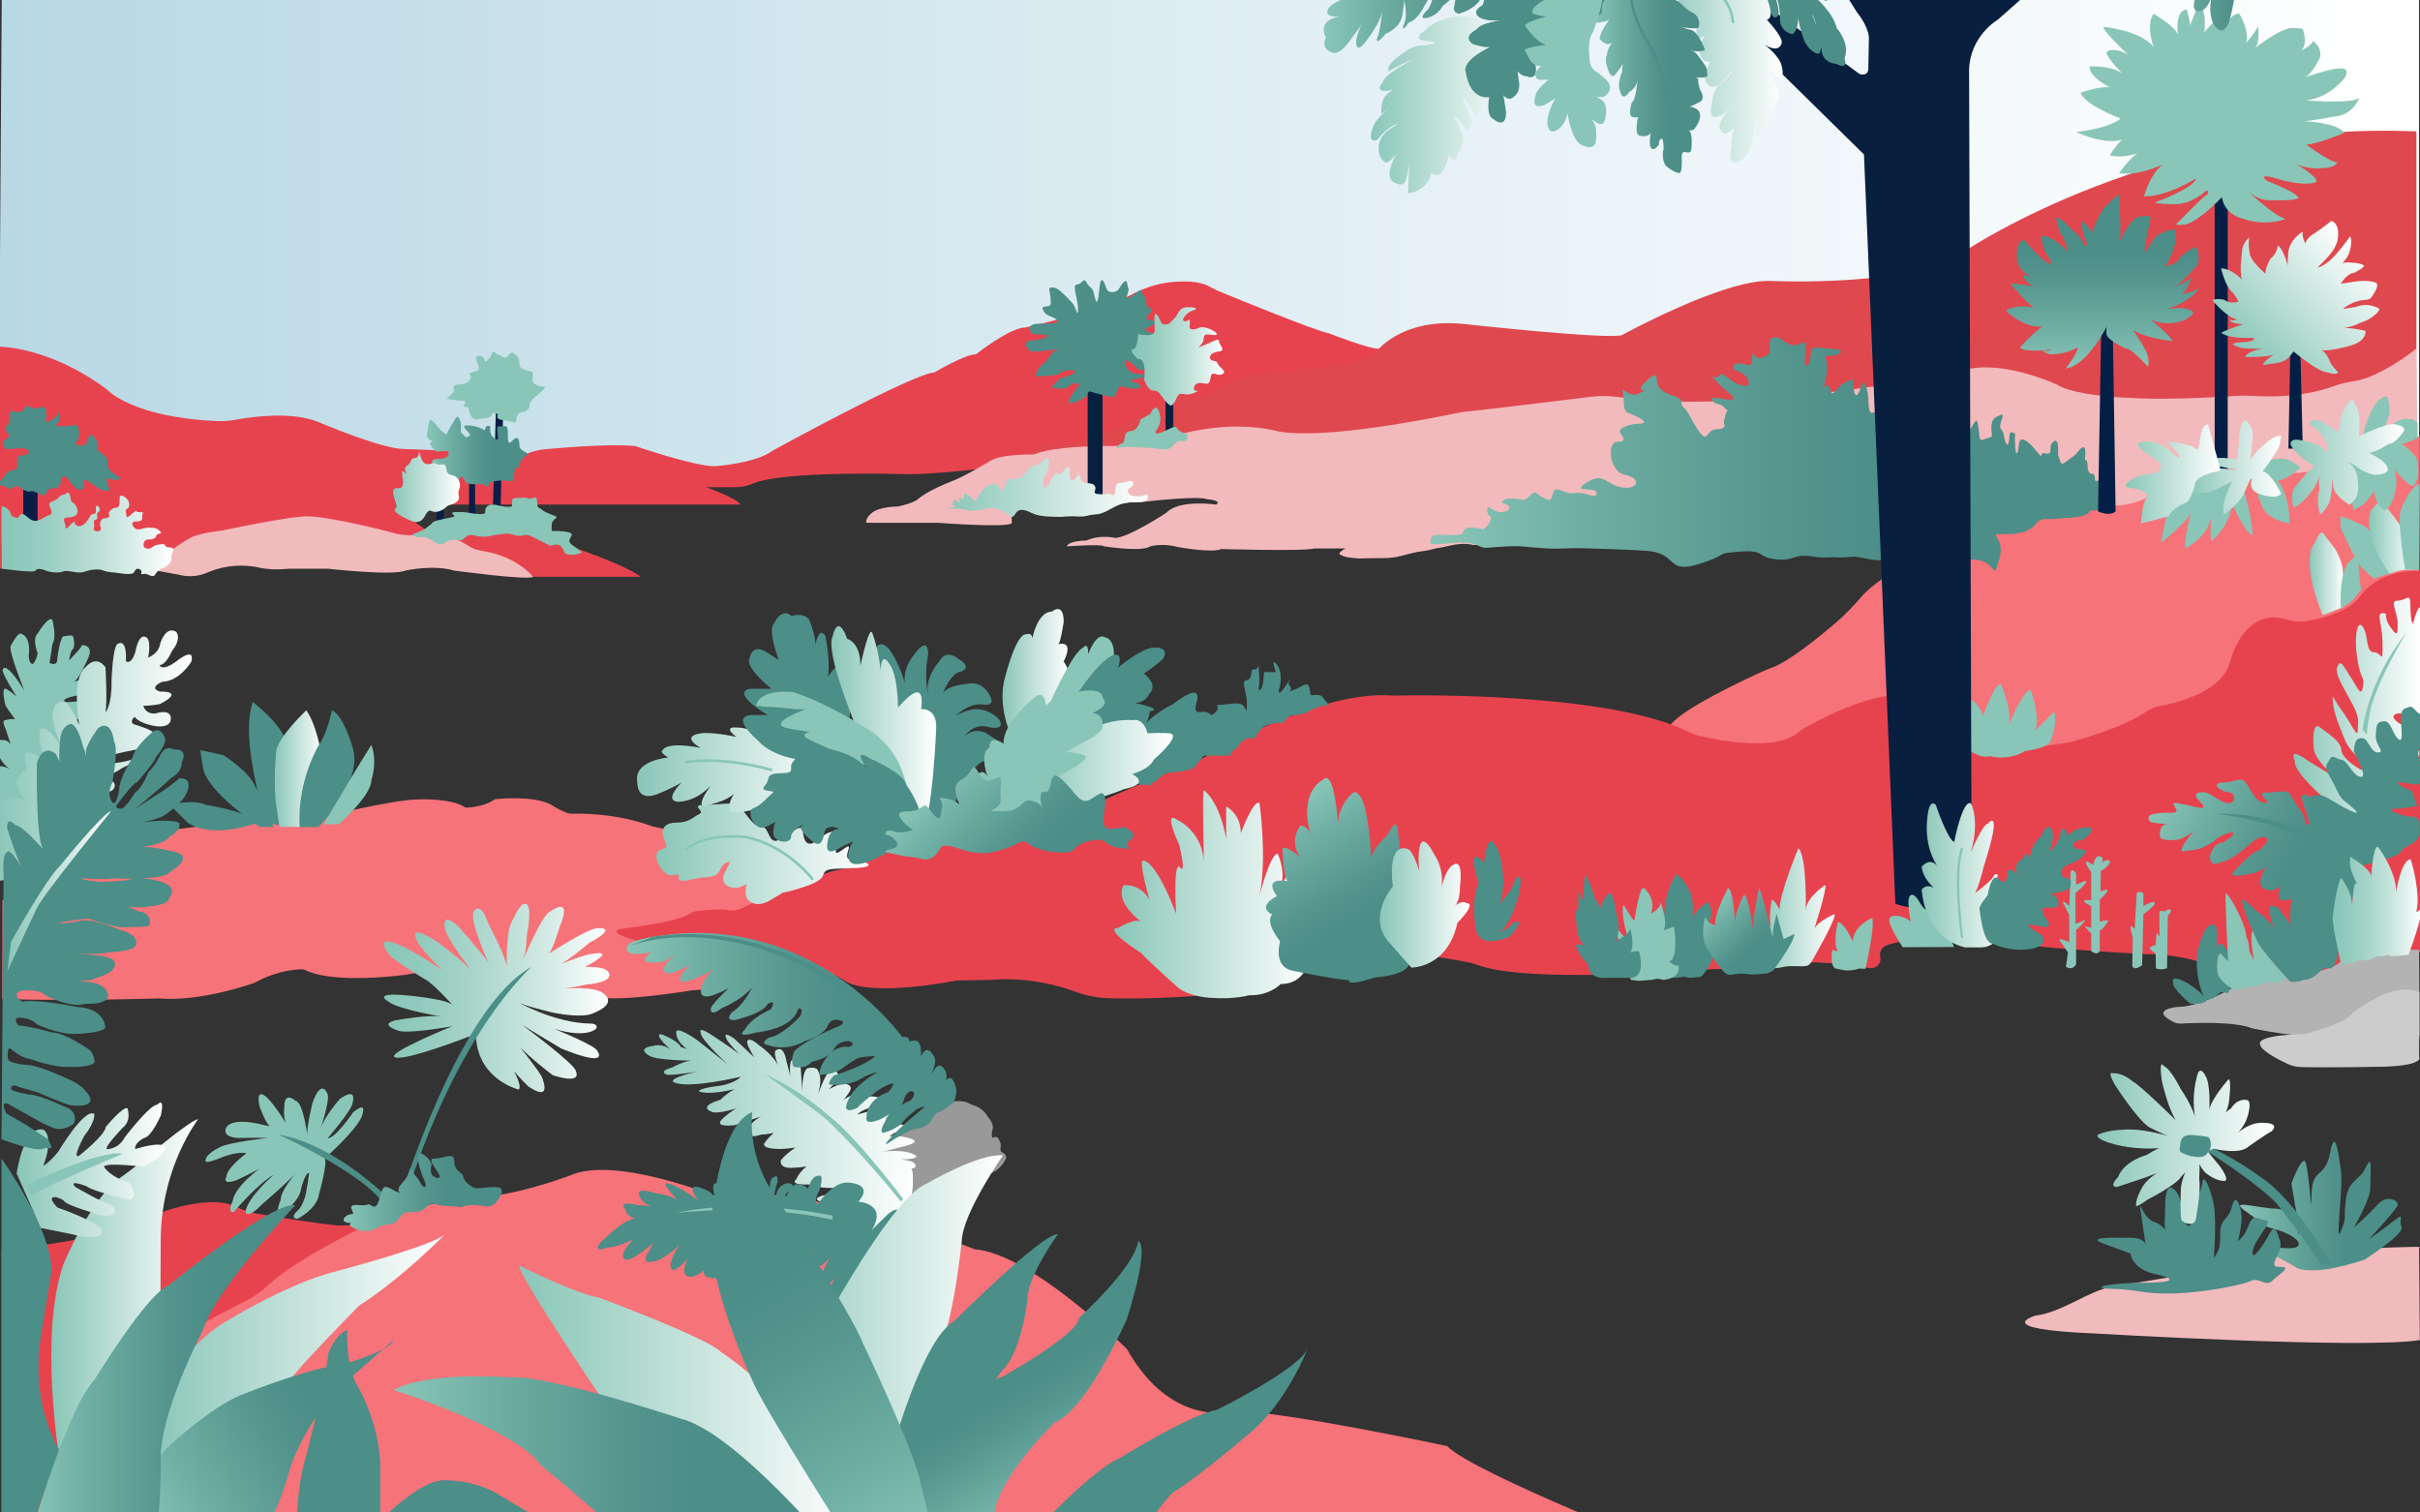 <?xml version="1.0" encoding="utf-8"?>
<!-- Generator: Adobe Illustrator 21.1.0, SVG Export Plug-In . SVG Version: 6.00 Build 0)  -->
<svg version="1.1" id="Calque_1" xmlns="http://www.w3.org/2000/svg" xmlns:xlink="http://www.w3.org/1999/xlink" x="0px" y="0px"
	 viewBox="0 0 1280 800" style="enable-background:new 0 0 1280 800;" xml:space="preserve">
<rect x="0" y="0" width="1280" height="800" fill="#333333" stroke="none"/>
<style type="text/css">
	.st0{fill:url(#fond_1_);}
	.st1{fill:#F67379;}
	.st2{fill:#E7434F;}
	.st3{fill:#F2BBBB;}
	.st4{fill:#DF484F;}
	.st5{fill:#F2BABC;}
	.st6{fill:#F1BABD;}
	.st7{fill:#B3B3B3;}
	.st8{fill:#CCCCCC;}
	.st9{fill:#999999;}
	.st10{fill:url(#SVGID_1_);}
	.st11{fill:url(#SVGID_2_);}
	.st12{fill:#4C8E88;}
	.st13{fill:url(#SVGID_3_);}
	.st14{fill:#89C6B7;}
	.st15{fill:url(#SVGID_4_);}
	.st16{fill:#0A1D47;}
	.st17{fill:url(#SVGID_5_);}
	.st18{fill:url(#SVGID_6_);}
	.st19{fill:url(#SVGID_7_);}
	.st20{fill:url(#SVGID_8_);}
	.st21{fill:url(#SVGID_9_);}
	.st22{fill:none;}
	.st23{fill:#08203F;}
	.st24{fill:url(#SVGID_10_);}
	.st25{fill:url(#SVGID_11_);}
	.st26{fill:url(#SVGID_12_);}
	.st27{fill:url(#SVGID_13_);}
	.st28{fill:url(#SVGID_14_);}
	.st29{fill:url(#SVGID_15_);}
	.st30{fill:url(#SVGID_16_);}
	.st31{fill:url(#SVGID_17_);}
	.st32{fill:url(#SVGID_18_);}
	.st33{fill:url(#SVGID_19_);}
	.st34{fill:url(#SVGID_20_);}
	.st35{fill:url(#SVGID_21_);}
	.st36{fill:#081F3F;}
	.st37{fill:url(#SVGID_22_);}
	.st38{fill:url(#SVGID_23_);}
	.st39{fill:url(#SVGID_24_);}
	.st40{fill:url(#SVGID_25_);}
	.st41{fill:url(#SVGID_26_);}
	.st42{fill:#031F45;}
	.st43{fill:url(#SVGID_27_);}
	.st44{fill:url(#SVGID_28_);}
	.st45{fill:url(#SVGID_29_);}
	.st46{fill:url(#SVGID_30_);}
	.st47{fill:url(#SVGID_31_);}
	.st48{fill:url(#SVGID_32_);}
	.st49{fill:url(#SVGID_33_);}
	.st50{fill:url(#SVGID_34_);}
	.st51{fill:url(#SVGID_35_);}
	.st52{fill:url(#SVGID_36_);}
	.st53{fill:url(#SVGID_37_);}
	.st54{fill:url(#SVGID_38_);}
	.st55{fill:url(#SVGID_39_);}
	.st56{fill:url(#SVGID_40_);}
	.st57{fill:url(#SVGID_41_);}
	.st58{fill:url(#SVGID_42_);}
	.st59{fill:url(#SVGID_43_);}
	.st60{fill:url(#SVGID_44_);}
	.st61{fill:url(#SVGID_45_);}
	.st62{fill:url(#SVGID_46_);}
	.st63{fill:url(#SVGID_47_);}
	.st64{fill:url(#SVGID_48_);}
	.st65{fill:url(#SVGID_49_);}
	.st66{fill:url(#SVGID_50_);}
	.st67{fill:url(#SVGID_51_);}
	.st68{fill:none;stroke:#FFFFFF;stroke-width:11;stroke-linecap:round;stroke-linejoin:round;stroke-miterlimit:10;}
	.st69{fill:url(#SVGID_52_);}
	.st70{fill:url(#SVGID_53_);}
</style>
<linearGradient id="fond_1_" gradientUnits="userSpaceOnUse" x1="-0.8" y1="685.676" x2="1279.5" y2="685.676" gradientTransform="matrix(1 0 0 -1 0 800)">
	<stop  offset="0" style="stop-color:#B8D8E4"/>
	<stop  offset="0.639" style="stop-color:#E9F3F7"/>
	<stop  offset="0.995" style="stop-color:#FFFFFF"/>
</linearGradient>
<polygon id="fond_5_" class="st0" points="1.3,-58.1 1279.5,-58.1 1279.5,286.7 639.3,223.5 331.4,255.9 -0.8,255 "/>
<path class="st1" d="M1.3,476.1c0,0,49.9-10,51.6-20c0,0,25.6-16.7,34.4-16.7c0,0,32.2-4.4,40.6-4.4c0,0,33.3,0,40-2.2
	c0,0,40-10,53.9-10c0,0,17.8-0.6,24.4,4.4c0,0,9.4,0,15.6-4.5c0,0,20-2.2,29.4,2.8c0,0,8.3,5.4,11.7,4.9c0,0,21.7-1,42.2,6.7
	c0,0,46.3,9.2,60.6,20.6c0,0,50.6,19.4,65,18.3c0,0,38.3,11.1,50.6,13.9c0,0,32.8,9.7,39.4,21.7c0,0,13.2,2.8-62.9,2.8
	c0,0-61-1.1-70.5,4.4c0,0-39.4,3.9-61.1,5c0,0-40.6,6.7-50.6,3.3c0,0-58.9-6.1-67.2-12.2c0,0-16-2.8-33.3,0.6c0,0-38.9,5.6-54.5-2.8
	c0,0-12.2-0.6-26.1,7.2c0,0-28.3,10.2-50.6,8.2c0,0-45.7,1.5-82.7,0.3L1.3,476.1L1.3,476.1z"/>
<path id="_x31_0_5_" class="st2" d="M288.5,237.6c12.1-1.1,36.8-3,47.7-1.6c0,0,30.8,10.6,41.8,10.6c0,0,21.6-1.4,30.8-8.3
	c0,0,74.4-40.9,85.4-41.3c0,0,16.1-9.6,22-9.6c0,0,17.9-14.2,26.2-14.2c0,0,41.5-9.4,55.4-17c6.6-3.6,13.7-6.1,21.1-6.9
	c7.3-0.8,15.3-0.7,20.5,2.1c1.5,0.8,3.1,1.7,4.7,2.4c11.2,4.6,50.4,20.7,59,22.6c0,0,22.3,8.7,26.5,8c0,0-3.6,54.5-21.1,54
	c0,0-33.7-18-52.5-4.7c0,0-26.5,10.6-42.6,7.9c0,0-36.2-7.9-43.5-0.6c0,0-19.1-1.5-19.1,3.1c0,0-52,7.1-71.3,6.7
	c0,0-64.6-2.1-81.4,5c-2.8,1.2-5.9,1.9-8.9,1.9h-21.9c0,0-45.8-15.7-81.3-11.6l-13-3.3l2.6-1.3C279.6,239.3,284,238,288.5,237.6z"/>
<g id="_x30_9_9_">
	<path class="st2" d="M0,183.4c0,0,26.6,0,56.9,22.9c0,0,13,14.4,57.6,16.4c3.6,0.2,7.2-0.1,10.8-0.8c8.9-1.6,28.5-4.2,42.3,1
		c0,0,34,14.6,46.1,14.6c0,0,65,2,73.7,5.4c0,0,41.2-2.9,48,2c0,0,52.4,15.6,56.3,22H209.9c-0.5,0-0.8,0.7-0.4,1
		c2.9,2.6,10.9,9.6,18,13.6c4,2.2,7.7,3.5,10,2.4c0,0,26.1-8.8,40.1-3c0.8,0.3,1.5,0.6,2.3,0.9c7.5,2.3,48.4,15.1,59,23.3h-56.7
		c0,0-12.6-7.3-23.3-12c0,0-22.1-7-38.4-3.9c0,0-13-11.9-31.4-6.6c0,0-14-10.8-37.1-5c0,0-8.7,5.3-18.9,5c0,0-14.7-3.5-25,5.2
		c0,0-11.5,1.7-15.3,11.6L0,300.8V183.4z"/>
</g>
<g id="_x30_8_9_">
	<path class="st3" d="M74.2,298.4c6.8-1.8,13.2-4.9,18.9-9.1c3.5-2.6,7.1-4.5,7.1-4.5c4.4-2.9,17.3-4.2,17.3-4.2s36.9-7.9,45.7-7.5
		c14.1,0.6,44.3,8.6,44.3,8.6c5.8,2,12.2,1.4,15.5,0.9c2.3-0.4,4.6-0.5,7-0.2c8.3,0.9,14.4,4.1,17.7,6.3c2.1,1.4,4.4,2.2,6.8,2.6
		c19.4,2.9,27.5,13.9,27.5,13.9c-4.2,1.7-41.8-3.4-41.8-3.4c-11.1-3.3-25.8,0-25.8,0c-6.6,2.9-41-1-41-1H153
		c-7.4,0.7-12.1,0.2-15-0.4c-9-2.1-18.4-1.5-27,1.9c-0.5,0.2-1,0.4-1.4,0.6c-4.9,2.1-10.3,2.4-15.4,1L72.8,300c-0.6-0.1-0.6-1,0-1.1
		L74.2,298.4z"/>
</g>
<g id="_x30_7_9_">
	<path class="st4" d="M569,234.1c0,0,25.5-7.5,34.7-14.8c0,0,14.2-11.3,33.3-9.1c0,0,13.6-14.4,46.8-13.5c0,0,29.5-2.3,43.3-9.7
		c0,0,12.9-18.9,46.5-15.7c0,0,75.5,8.3,84.2,6c0,0,53.9-29.7,78.7-28.7c0,0,80.1,3.8,104.5-16.9c0,0,102.2-68.1,237.1-62.2v114.6
		c0,0-2.1,13.5-11.3,21.7c0,0-25.5-0.9-36.5,6c0,0-17.7,6.5-50.8,1.4c0,0-27-1.5-55.6-2.5c0,0-31.9,8.1-51.2-7.5
		c0,0-20.6-10.4-36.7-6.7c0,0-107.2,22.2-133.4,19c0,0-62.6-1.6-76,1.1c0,0-25.1,9.2-51.4,4.6c0,0-43.1,15.8-67,8.9
		c0,0-33,1.9-52.3,3.3c0,0-36.6,6.4-58.2,9.1c0,0-19.1-5.6-33.8-5.4c0,0-9.6,2-13.1,2.9c0,0-3.6,1.4-6.1,0.4c0,0,2.2-5,13.3-5.2
		C558.1,235.4,568.2,234.9,569,234.1z"/>
</g>
<path id="_x30_6_5_" class="st5" d="M1278.2,184.3c0,0-18.6,15.1-33,17.3c-3.6,0.5-7.2,1.3-10.7,2.6c-7.2,2.7-21.4,6.5-42.9,5.2
	c-3-0.2-6-0.2-9,0c-7.4,0.5-22.6,1.4-37.6,1.5c0,0-43.6,0.6-56.7-7.3c0,0-29.3-13.9-50-7.7c-2.2,0.7-4.5,1.2-6.8,1.7
	c-21.8,4.2-116.2,21.1-175.4,12.4c-4.9-0.7-9.9-0.7-14.9-0.1c-16.6,2-53.5,6.6-64.8,7.7c-2,0.2-4,0.5-6,0.9
	c-13.9,2.9-69.8,14.1-94.1,9.7c-0.5-0.1-0.9-0.2-1.4-0.3c-4.5-1.2-33-7.6-69.6,8.4c0,0-43.3-2.3-58.5,4.1c0,0-17.1-0.5-23.4,3.6
	c0,0-12.9,7.9-20.6,10.8c0,0-12.1,4.6-17.4,9.3c0,0-2,2-10.5,3.8c0,0-10.2,0-14,3.6c0,0-3.1,2.4-2.8,5h37.5c0,0,39.6,3,39.6,0
	c0,0-1.4-8.5,5.7-7.5c0,0,2.6,0.9,5.1,2c2.2,1,4.6,1.5,7,1.7c4.8,0.3,12.5,0.6,17.1,0c0,0,14.3-2.5,12.6-4.2c0,0,10.4-3.8,18.9-3
	c0.9,0.1,1.7,0.1,2.6,0c5.9-0.7,30.2-3.3,34.4-1.4c0,0,7.9,0.5,4.7,2.8c0,0-19.6-3-26.5,4.4c0,0-20.1,13.2-27,13.2
	c0,0-8-1.9-15.1,1.4c0,0-9.6,0-10.4,3.1c0,0,18.8-1.4,19.8,0c0,0,19.8,3.1,24.3,0c0,0,6.4-1.9,14.4,0.3c0,0,18.4,3.4,23.2,1.1
	c0,0,43.7,1.3,49.2-0.3l16.5,0c0,0-5.5,2.8-2.2,3.5c0,0,0.6,1.2,9.1,1.8c0,0,6.6-0.2,13.1-0.2c3.2,0,6.5-0.4,9.6-1.2
	c3.6-1,8.3-2.2,11.4-2.5c1.7-0.2,3.3-0.5,5-1c0.7-0.2,1.6-0.4,2.6-0.6c1.9-0.3,3.8-0.6,5.7-1.1c3.3-0.8,8.7-1.8,13.5-0.5
	c0,0,45.9-5.2,61.9-0.5c3.1,0.9,6.4,1.3,9.7,1.4c26.8,0.6,127.4,3.1,141.8,6.1c0,0,240.1,11.8,286-8.6L1278.2,184.3z"/>
<path id="_x30_5_5_" class="st1" d="M1279.9,230.5c0,0-43.4,21.6-72.9,19.6c0,0-6.4-1.2-15.1-2.2c-17.4-1.8-34.9,2.5-49.8,11.8
	c-6.4,4-14.7,7.7-23.1,7.7c0,0-24.4-3.1-35.4,4.7c0,0-33.5,13.6-51.3,17.7c-8,1.8-15.7,4.5-23,8.3c-8.7,4.5-18.9,10.8-24.7,17.5
	c-4,4.6-8.1,9-12.7,13c-10.1,8.7-25.8,21.4-35,24.7c-1.5,0.5-3.1,1.1-4.5,1.8c-9.9,4.5-43,19.9-49,28.6c0,0-3.1,46.1,0,46.1
	c0,0,126.4-11,149.2-6.3c0,0,20.4,14.1,52.6,0c0,0,34.6-4.7,51.1-19.6c0,0,47.9-44.8,62.1-44c0,0,27.1,3,50.3-19.6
	c0,0,25.6-8.8,30.9-8.3L1279.9,230.5z"/>
<path id="_x30_3_5_" class="st6" d="M1279.5,659.5c0,0-75.9,0.3-114.2,13.1c0,0-17.8,3-48.6,8.1c-11.7,1.9-25.6,13.3-40.2,15.2
	c0,0-24.5,7.1,31,9.4c0,0,143.1,8.4,172.4,3.5L1279.5,659.5z"/>
<path id="_x30_2_5_" class="st2" d="M0.8,661.3c0,0,59.9-5.8,77.2-17.3c0,0,30.4-13.3,46.3-5.9c3.8,1.8,7.8,3.2,12,3.9
	c11.1,1.9,31,5.1,42.3,6.2c0,0,30.1-0.3,36.6-2.6c0,0-50.1,23.4-53.3,35.6c0,0-34.8,52.5-57.2,58.1c0,0-29.8,89.8-103.9,79
	L0.8,661.3L0.8,661.3z"/>
<g id="_x30_4_9_">
	<path class="st2" d="M506,518.6c0,0-45.6,9.3-59.5,0c0,0-32.1-20.7-47.3-20c-0.5,0-0.9,0-1.4,0c-5.2-0.4-38.9-3-54.4-0.5
		c-2,0.3-4,0.2-5.9-0.3c-5.2-1.4-14.4-4.2-10.3-6.3c0,0,30.9-3.6,37.4-8.1c1.2-0.8,2.5-1.4,3.9-1.5c4.1-0.5,11.9-1.3,17-0.5
		c2.4,0.4,4.9,0,7-1.1c5.4-2.7,15.7-7.5,23.7-8.5c2-0.3,3.9-1,5.5-2.1c4.1-2.8,12.4-7.9,21.8-9.6c4.3-0.8,8.4-2.4,12.1-4.7
		c8-5.1,22.7-13,35.9-11.7c3.2,0.3,6.5,0.1,9.5-0.8c11.4-3.6,39.6-11.8,65-14.1c4.8-0.4,9.5-1.7,13.9-3.8
		c10.1-4.7,29.6-13.4,49.1-20.6c2.4-0.9,4.8-2,7-3.3c13.3-7.7,63.4-35.2,98.9-33.3c1.1,0.1,2.2,0.1,3.3,0.1
		c13.8-0.3,113.2-1.4,154.7,19.1c2,1,4.1,1.8,6.3,2.3c10.6,2.5,40.5,8.3,52.3-2.2c1-0.9,2.1-1.6,3.2-2.2c6.9-3.9,28.2-15.3,45.4-17
		c3.7-0.4,7.5,0.2,11,1.6c8.9,3.4,28.8,12,43.8,24.3c1.9,1.6,4.4,2.4,6.9,2.3c7.8-0.4,25.1-1.6,34.7-4c0,0,25.7-6.7,38.4-15.5
		c2.2-1.5,4.7-2.6,7.3-3.1c7.9-1.4,25.1-5.6,33.7-16.1c1.7-2,2.8-4.4,3.5-6.9c2-7.3,9.7-29,30.3-22.8c3.4,1,6.9,1.4,10.4,0.8
		c8.2-1.4,22.4-5,28.1-13c3.9-5.4,9.6-9.3,15.9-11.3c5.2-1.7,11.2-2.8,17.2-1.9v200.9c0,0-35.7,10.6-59.8,12.6
		c-2.2,0.2-4.3,0.6-6.4,1.3c-2.5,0.8-6.3,1.8-10.9,2.4c-8.6,1.1-17.4-0.5-25.1-4.5c-7.7-4-23.2-10.3-43.7-10.3c0,0-64.3-3.2-85-7.9
		c-2-0.5-4.1-0.7-6.2-0.7c-9.7-0.1-36.4,0-46.6,4c-2.3,0.9-3.7,3.6-3.1,6l0,0.1c0.8,3.4-2.2,6.4-5.6,5.8c-8.5-1.4-31.7-4.8-48.3-1.9
		c-1.2,0.2-2.5,0.4-3.7,0.5c-5.8,0.5-23.6,2.1-30.6,2c-0.6,0-1.1,0-1.7,0.1c-10.1,0.8-97.3,7.6-123.3-2.4c-1.2-0.5-2.5-0.8-3.8-1.1
		c-11.4-2.4-60.5-11.7-88,2.7c0,0-20,14.2-47.4,14.2c0,0-37.4,3.1-58.5,1.7c-5-0.3-9.9-1.5-14.7-3.2c-7.4-2.8-24.8-8.1-45.3-6.3
		L506,518.6z"/>
</g>
<g id="_x30_1_9_">
	<path class="st1" d="M78.2,817.9l812.1,4.8c0,0-110.6-43.3-124.9-57.8c0,0-84.3-18.1-112.1-18.6c0,0-33.1,10.2-57.2-32.7
		c0,0-50.4-50.5-80.5-52.8c0,0-94.3-37.8-136-27.6c0,0-54.5-22.4-78.5-11.3c0,0-30.6,11.6-51.8,11.5c-3.4,0-6.8,0.4-10.2,1.1
		c-11.9,2.5-37.6,8.4-49.8,15.8c0,0-33.4,16.4-46.7,28.8c-4,3.7-8.3,6.9-13.2,9.3c-7.6,3.8-19.2,9.8-30.7,16.7
		c-14.1,8.5-25.4,20.9-32.5,35.7c-9.8,20.4-24.6,49.9-31.6,56.7c-1.1,1.1-2.2,2.3-3.3,3.5c-4.3,5.2-15.5,11.7-24.7,17
		c-1,0.6-0.6,2.2,0.6,2.1L78.2,817.9z"/>
</g>
<path class="st7" d="M1279.5,502.4c0,0-31.3-1.3-42,6.7c0,0-4.9,4.8-21.2,6.1c0,0-21,0.9-31.7,5.2c0,0-19.7,12.2-32.9,12.2
	c0,0-15.2,1.3-2.2,7.9c1.3,0.7,2.9,1,4.4,0.9c6.8-0.4,28.3-1.2,37.2,2.5c0,0,26.8,5.8,39.3,3.7c0,0,44.8,3.8,49.4,0.5L1279.5,502.4z
	"/>
<path class="st8" d="M1279.5,558.9c0,0,3.6,4.5-18.1,5.3c0,0-30.6,0.6-44.5,0.2c-2.4-0.1-4.7-0.6-6.8-1.6
	c-5.2-2.4-14.7-7.3-14.7-10.6c0,0-2.9-4.6,23.5-5.3c0,0,19.5-4.8,24.6-10.1c0.8-0.8,1.5-1.6,2.4-2.2c5.3-3.9,22.2-15.2,33.8-9.8
	L1279.5,558.9z"/>
<path class="st9" d="M472.1,605c0,0,7.2-9.3,12.3-9.5c0,0,7-7.4,9.7-7.4c0,0,4.9-5.1,8.1-5.1c0,0,6.8-2,11.4,1.2c0,0,5.8,1,8.8,6.4
	c0,0,2.8,2.8,2.8,6c0,0-1.4,4.8,0,5.2c0,0,1.2-1,2.6,0c0,0,1.6,2.6,1.6,4c0,0-1,3.8,1,3.8c0,0,2,1.2,1.8,2.8c0,0-2,6.5-10.4,9.1
	c0,0-5.2,1.2-9.4,5.2c0,0-5,3-10.2,3c0,0-6.6-0.4-9,1.6c0,0-8,5.8-11.4,5.8c0,0-10.4-0.4-12.2-5c0,0-7.6-13-5.8-18.7
	c0,0,1.6-7,3.4-7C467.1,606.6,469.1,605.6,472.1,605z"/>
<linearGradient id="SVGID_1_" gradientUnits="userSpaceOnUse" x1="27.136" y1="101.365" x2="104.8" y2="101.365" gradientTransform="matrix(1 0 0 -1 0 800)">
	<stop  offset="0" style="stop-color:#89C6B7"/>
	<stop  offset="0.995" style="stop-color:#FFFFFF"/>
</linearGradient>
<path class="st10" d="M36,799c0,0-18-83.9-2.7-129.6c0,0,13.9-34.8,30.5-46.6c3.6-2.6,7.2-5.2,10.5-8c9.3-8,25.7-21.5,30.5-22.9
	c0,0-1.8,2.5-4.4,6.9c-10,17.3-15.3,37.1-15.4,57.2c-0.2,37-0.6,129.6,1,146C86,802,51.3,811.3,36,799z"/>
<linearGradient id="SVGID_2_" gradientUnits="userSpaceOnUse" x1="79.337" y1="72.283" x2="235.4" y2="72.283" gradientTransform="matrix(1 0 0 -1 0 800)">
	<stop  offset="0" style="stop-color:#89C6B7"/>
	<stop  offset="0.995" style="stop-color:#FFFFFF"/>
</linearGradient>
<path class="st11" d="M86.5,739.1c6-16.8,17.8-31,33.1-40.2c16.5-9.8,38.7-21.5,57.6-26.3c0,0,52.1-13.7,58.2-19.8
	c0,0-21.4,22.2-45.7,38c0,0-33.5,34-37.2,40.4c0,0-45.3,56-66.6,70.8c-9.8,6.8-6.7-43.2-3-53C83,749,83.7,746.9,86.5,739.1z"/>
<path class="st12" d="M0.8,612.8c0,0,26.7,37.1,26.5,59.8c0,0-3.2,18.7-5.8,35.3c-2.7,17.6-0.7,35.7,6.3,52.1c1.7,3.8,3.4,7,5,8.6
	c0,0-17.2,31.3-16,51.1l-16,1.1C0.8,820.8,0.8,612.8,0.8,612.8z"/>
<path class="st12" d="M156.2,822.2c0,0,0.2-35.2,5.2-50.1c0,0,11-42,12.2-55.8c0,0,2.8-9.7,10.1-12.9c0,0-1.2,18.6,5.3,29.5
	c0,0,10.9,17.8,12.1,40.4v48.9L156.2,822.2L156.2,822.2z"/>
<linearGradient id="SVGID_3_" gradientUnits="userSpaceOnUse" x1="8.8" y1="181.191" x2="87.334" y2="181.191" gradientTransform="matrix(1 0 0 -1 0 800)">
	<stop  offset="0" style="stop-color:#89C6B7"/>
	<stop  offset="0.995" style="stop-color:#FFFFFF"/>
</linearGradient>
<path class="st13" d="M8.8,620.7c0,0,3.5-25.6,14.1-23.2c0,0,6.1,2.7,0,19.2c0,0,3.5-2,8-7.7c0,0,13.8-23.2,19-19.8
	c0,0,0.7,4-5.4,11.7c0,0-6.7,12.5-2.7,10.4c0,0,13.9-10.9,14.1-15.2c0,0,9.3-11.2,11.5-9.9c0,0,2.5,6.4-2.6,10.4
	c0,0-9.7,10.1-8.3,11.2c0,0,6.1,0.3,9.6-6.4c0,0,13.1-17.1,17.1-17.1c0,0,4.1-4.8,1.9,5.6c0,0-4.8,11.2-8.8,12c0,0-5.3,2.4-4.8,5.9
	c0,0,13.7-4.5,15.9-1.1c0,0,1.3,4.1-11.6,10.4c0,0-20.2-2.4-20.8,0c0,0,2.7,5.3,13.6,8.5c0,0,6.1,8.8-1.1,8.8c0,0-18.6-4.3-21.6-6.9
	c0,0-10.1-4-6.1,0.3c0,0,15.5,9.1,19.4,9.5c0,0,6.1,6.5-5.1,5.7c0,0-18.6-5.3-20-7.5c-1.3-2.1-11.7-5.1-3.7,3.2
	c0,0,22.4,7.7,23.4,12.3c0,0,2.1,6.4-16.3,1.7l-16-3.2C21.6,649.6,12,627.9,8.8,620.7z"/>
<path class="st14" d="M14,626.6c0,0,39.3-18.9,50.8-16.3c0,0-45.4,18.9-48.6,22.4L14,626.6z"/>
<path class="st12" d="M136.4,435.1c0,0-23.4,9.2-37.2,0l-9.4-9.4c0,0,12.1-3.2,19.1,0c0,0,16.1,2.6,21.8,6L136.4,435.1z"/>
<path class="st12" d="M137.4,437.4c0,0-27.8-18.3-30-31.2l-1.5-9.4c0,0,8.7,1.7,12.4,2.7c0,0,13.9,8.9,16.6,16.4
	c0,0,9.4,14.9,9.4,17.2v4.3H137.4z"/>
<path class="st12" d="M140.9,435.1c0,0-14.4-43.6-7.2-63.8c0,0,15.4,11.8,17.4,20.9c0,0,5.2,19.3,2.5,36.2c0,0-0.2,6.9-2,8.9
	L140.9,435.1z"/>
<linearGradient id="SVGID_4_" gradientUnits="userSpaceOnUse" x1="145.305" y1="393.45" x2="171.087" y2="393.45" gradientTransform="matrix(1 0 0 -1 0 800)">
	<stop  offset="0" style="stop-color:#89C6B7"/>
	<stop  offset="0.995" style="stop-color:#FFFFFF"/>
</linearGradient>
<path class="st15" d="M147.8,437.4h10.7c0,0,14.6-18.2,12.4-33c0,0-2.5-19.8-8.9-28.7c0,0-13.9,13.1-15.9,21.1c0,0-1.7,17.8,0,29.3
	L147.8,437.4z"/>
<path class="st12" d="M168.4,437.4c0,0,24-23.3,18.1-42.1c0,0-4.7-16.9-10.9-19.6c0,0-2.7,12.6-6.7,17.9c0,0-11.9,19.1-10.4,43.9
	L168.4,437.4L168.4,437.4z"/>
<path class="st14" d="M171.1,435.9h8.2c0,0,17.1-15.1,17.1-23.1c0,0,3.5-9.9,0-18.8l-7.7,12.5L171.1,435.9z"/>
<path class="st16" d="M18.5,288.7c1.4,0.2,1.4-3,1.4-3V258c-1.6,0.8-2.2,0.2-2.2-2.1c0-2.2-0.5-5.1-2.7-6.9s-2.7,1.6-2.7,1.6v33.2
	v3.5c0,0,0.3,2.2,1.6,2.7L18.5,288.7z"/>
<path class="st12" d="M10.2,257.7c0,0-1-1.4-3,0s-3,0.8-4.3-0.3s-7.3-0.5-3.7-2.4s3.1-5.7,7.4-6.4c4.3-0.8,1.8-2,2.6-4.9
	c0.8-2.9-0.2-2.9,3.2-2.9s4.3-3.5-0.8-3.7s-9,1.9-9.6-1.3s-1.1-2.1,1.9-4s-3.1-3.5,0-6.9S3,216,8.3,217.7c5.3,1.8,4.2-5,7.8-2.4
	s7.5-2.9,8.3,2.1c0.8,5-2.1,7,2.5,5c4.6-2.1,3.7-7.2,4.6-2.1c1,5.1-6.6,4.6,1,5.1c7.5,0.5,8.9-3.2,9.3,3.5c0.3,6.7-5.1,5.4,0.3,6.7
	s3.8-7.4,6.7-5.3c2.9,2.1,3,4.1,3,6.3s-1.4,0.3,2.9,4s1,2.7,2.6,6.7s9.7,5.8,5,6.4c-4.8,0.6-6.6-2.4-5.6,1.4s2.7,5.3-1.9,4.3
	s-10.4-8.5-10.4-4.2s-1.6,4.6-4,3.2s-5.6-8.6-7.4-5.9c-1.8,2.7,0.2,5.6-4.8,5.8s-3,3.8-5,3.7s-5.6-2.9-7.2-2.1
	C14.6,260.7,10.2,257.7,10.2,257.7z"/>
<polygon class="st16" points="260.4,278.8 262.3,216.8 266.1,219.5 264.5,278.8 "/>
<polygon class="st16" points="251.3,279.9 251.3,245.3 248.1,247.8 248.1,281.2 "/>
<polygon class="st16" points="234.7,283.9 234.7,261.9 230.9,263.3 230.9,283.9 232.8,286.6 "/>
<path class="st14" d="M260.4,218.6c0,0,0.2,2.6-4.3,2.7c-4.5,0.1-5.1,1.8-7-1.4c-1.9-3.1-0.1-4.7-3-4.7s2.5-3.3-1.6-3.3
	s-8.3-1-8.3-1l4.2-4c0,0-2.5-3.4,2.7-3.6c5.2-0.1,6-3.4,6-4.1c0-0.7-2.3-1.2,0.6-2.2c2.8-1,4.5-0.8,3.2-4c-1.2-3.1-2.2-4.9,1-4.7
	c3.1,0.3,1.8,4.4,4.2,2.1c2.5-2.3,1.8-5.5,3.6-4c1.8,1.5,1.7,0.8,4.4,2.5s3.4-3.8,5.5-2.1s2.9,2.2,3.1,5.1c0.3,2.9,0.7,2.9,4,4
	s3.1,0,3.1,2.9s-0.7,3.7,2.6,5.1c3.3,1.4,5.1-0.4,3.1,2c-1.9,2.5-4.5,3.6-6.6,6.2c-2.1,2.6,0.3,2.7-1.8,4.6
	c-2.1,1.9-4.2,0.5-5.5,3.1c-1.2,2.6,0.3,4.4-2.6,3.4s-8.6-0.7-7.9-3C264,218,260.4,218.6,260.4,218.6z"/>
<linearGradient id="SVGID_5_" gradientUnits="userSpaceOnUse" x1="225.835" y1="560.702" x2="279.038" y2="560.702" gradientTransform="matrix(1 0 0 -1 0 800)">
	<stop  offset="0" style="stop-color:#89C6B7"/>
	<stop  offset="0.242" style="stop-color:#6DADA2"/>
	<stop  offset="0.506" style="stop-color:#55968F"/>
	<stop  offset="0.669" style="stop-color:#4C8E88"/>
</linearGradient>
<path class="st17" d="M246.1,254.7c0,0-1.8-4.8-3.1-1.4c-1.4,3.4-5.1,5.5-5.9,4.7s-0.9-5.3-4.3-5.9c-3.4-0.5-5.2-0.4-4.3-3.7
	c0.8-3.3-1.9-5.7,3.4-5.7s5.6-2.3,5.3-3.8c-0.2-1.5-6.5,1.2-7.8-1.1c-1.2-2.3-3.1-2.9-1.2-4c2-1.1-3.4-0.3-2.3-4.9
	c1.1-4.7,0.5-9.1,4-5.2s2.3,3.4,4.7,5.1c2.4,1.6,0.8,1.8,3.6-2.9c2.9-4.7,3.6-7.5,5.1-3.7s-0.7,6,1.4,7.5c2.1,1.5,1.1,2.2,3.4,1
	c2.3-1.2-6.2-5.9-0.8-5.7c5.5,0.1,9.2,2.7,9.2,2.7s-0.1-2.6,1.8-2.5s0.5,1.2,1.1,3.6c0.5,2.3,3.4,4.5,3.9,3.3s-1.3-7.1,0.6-6.6
	s4.7-1.9,4.7,2.9c0,4.8,0,7.3,2.3,4.8s3.8-2.1,3.8,2.1c0,4.1,6.3,3.8,3.7,5.6s-3,2.9-3.7,5.5s-2.1-1-2.6,3.3
	c-0.5,4.2,0.3,5.1-2.6,4.7c-2.9-0.4-8.6-0.4-10.3,1.1c-1.6,1.5-0.5,3-3.1,1.2C253.5,254.7,249.3,257.7,246.1,254.7z"/>
<linearGradient id="SVGID_6_" gradientUnits="userSpaceOnUse" x1="207.888" y1="542.366" x2="243.398" y2="542.366" gradientTransform="matrix(1 0 0 -1 0 800)">
	<stop  offset="0" style="stop-color:#89C6B7"/>
	<stop  offset="0.995" style="stop-color:#FFFFFF"/>
</linearGradient>
<path class="st18" d="M225.7,271.3c-0.6,0.2-2,6.8-8.2,4.2c-6.2-2.6-10.2-5.3-8.2-6.6c2-1.3-4.9-11.3,1.1-10.7
	c6,0.6-0.2-11.6,3.5-8.5c3.8,3.1-1.8-1.3,1.3-3.3s1.3-4,4.4-4.2c3.1-0.2,1.1-6.6,3.1-0.2s6.6,1.8,8.1,3.3c1.6,1.5,4.8-1.5,5.2,2.5
	c0.4,4.1,3.1,3,5,4.3c1.8,1.2,3.1,4.3,1.8,6.9s1.3,3.9-0.9,6.1s-4.4,1.5-5.9,3.1s-4.9,3.1-6.9,2.4
	C227.2,270,227.2,269.6,225.7,271.3"/>
<path class="st14" d="M307.8,292.2c0,0-0.3-0.6-5.1-3.9c-4.9-3.4,4.4-6-3.8-7.1c-8.2-1.1-7.1,1.3-7.1-3.3s5.9-3.5,0-5.7
	s-4.4-2.6-6.6-3.5s0.2-6.6-2.9-5.4s-3.3-0.5-6.2,0c-2.9,0.5-4.9-0.8-5.3,1.7c-0.4,2.4,1.3,3.1-2.4,3.1c-3.7,0-8.4-2.6-10.8-0.2
	s1.1,4-3.5,4s-5.5-1.1-11.9-1.1s-0.7,1.8-2,2.4c-1.3,0.7-10.4,1.9-11.3,3.1c-0.9,1.1,0.4-0.2-3.1,2.7c-3.5,2.9-9.9,3.3-6.6,4.6
	c3.3,1.3,3.8-0.4,7.5,1.3s5.5,4.2,7.9,2.6s4-2.4,7.9-1.8s3-3.9,8.7-2.4c5.7,1.6,10-0.5,11.7-0.5c3,0,5-1.3,9.2,0.2s5.1-1.5,9.5,0.9
	s8.2,4,9.1,4.6s4-1.8,6.2,0.7s0.7,4,4.6,4.2C305.6,293.6,307.8,292.2,307.8,292.2z"/>
<linearGradient id="SVGID_7_" gradientUnits="userSpaceOnUse" x1="347.174" y1="348.375" x2="459.264" y2="348.375" gradientTransform="matrix(1 0 0 -1 0 800)">
	<stop  offset="0" style="stop-color:#89C6B7"/>
	<stop  offset="0.995" style="stop-color:#FFFFFF"/>
</linearGradient>
<path class="st19" d="M414.2,472.1c0,0-1.3,0.7-6.5,3.9c-5.2,3.3-9.8,2.6-12,0c-2.3-2.6-1.3-8.5,0-9.1s-4.2,3.6-8.5,2.6
	s-5.5-3.9-4.2-7.2c1.3-3.3,5.2-8.1,1-5.9s-2,7.2-9.8,7.5s-15.3,4.2-15.3,0.3c0-3.9-2.9,0.7-6.8-2.3c-3.9-2.9-7.2-10.7-2.9-12.4
	c4.2-1.6,3.9-0.7,2-5.9c-2-5.2,0.3-8.5,6.8-8.5s8.5-2.9,12-4.6s-6.5-4.9,4.2-4.9s14.3-2.6,18.9,3.3s6.5,8.5,10.1,8.5
	s3.3,9.8,8.8,6.8s12.4-9.4,12.7-4.6s2,9.8,8.5,4.2c6.5-5.5,10.1-4.9,9.8,0.3c-0.3,5.2-3.3,9.8,3.3,4.9s-1.6,5.5,3.6,5.5
	s16.9,3.9,2.9,4.6s-16.1-0.3-17.6,4.2C433.4,468.2,414.2,472.1,414.2,472.1z"/>
<g>
	<path class="st14" d="M429.5,465.6c-0.2,0-0.4-0.1-0.5-0.3c-0.1-0.2-13.1-17.4-34.7-21.9c-0.2,0-20.9-2.5-31,6.4
		c-0.3,0.2-0.7,0.2-0.9-0.1c-0.2-0.3-0.2-0.7,0.1-0.9c10.5-9.2,31.2-6.8,32.1-6.7c22.2,4.6,35.5,22.2,35.6,22.4
		c0.2,0.3,0.2,0.7-0.1,0.9C429.8,465.6,429.6,465.6,429.5,465.6z"/>
</g>
<linearGradient id="SVGID_8_" gradientUnits="userSpaceOnUse" x1="337.028" y1="392.772" x2="440.456" y2="392.772" gradientTransform="matrix(1 0 0 -1 0 800)">
	<stop  offset="0" style="stop-color:#89C6B7"/>
	<stop  offset="0.995" style="stop-color:#FFFFFF"/>
</linearGradient>
<path class="st20" d="M432.7,399c0,0-12.1-9.8-16.6-9.5c0,0-10.3-3.3-5.9,3c0,0-11.2-7.7-20.7-7.7c0,0-7.7-0.9,0,5
	c0,0-8.6-2.1-16.9-2.1c0,0-14.2,0.5-2.1,7.9c0,0-17.4-3.8-20.1,1.3c0,0-2.1,0.6,3,3.8c0,0-18.6,1.4-16.3,13.1c0,0-0.6,10.1,9.9,6.5
	c0,0,16.4-6.3,17.3-10.1c0,0-14.8,12.7-5.9,13.9c0,0,12.4,0.6,21.3-13.6c0,0-14.8,18.1-5.6,15.4c0,0,15.1-2.7,16.6-10.1
	c0,0-8.6,11.8-3.3,13.9c0,0,17.7,0.6,26-10.9c0,0,8.2-12.5,13.6-11.6c0,0,11,0.3,13-2.3C442.2,402.2,432.7,399,432.7,399z"/>
<g>
	<path class="st14" d="M407.9,407.9c-0.1,0-0.1,0-0.2,0c-0.2-0.1-24.4-7.3-44.8-4.1c-0.4,0.1-0.7-0.2-0.8-0.6
		c-0.1-0.4,0.2-0.7,0.6-0.8c20.7-3.2,45.1,4.1,45.4,4.1c0.3,0.1,0.5,0.5,0.4,0.8C408.4,407.7,408.2,407.9,407.9,407.9z"/>
</g>
<path class="st12" d="M400.7,391.5c0,0-15.4-13-2.7-13.3h8c0,0-19.6-11.5-9.5-13.9H408c0,0-14.5-11.5-11.5-16.3c0,0,1.3-8.3,9.5-2.7
	l5.9,3.8c0,0-6.2-16-2.4-19.5c0,0,3.8-8.6,9.2-3.8c0,0,5.9-2.1,9.2,1.8c0,0,4.7,10.6,3,15.7c0,0,1.5-12.7,5.6-7.1
	c0,0,2.7,11.8,1.5,21.7c0,0,6.6-10.5,8.9-5.5c0,0,6.2,21.5,0,39c0,0-2.4,7.3-9.8,10.9C437.1,402.4,412.5,404.7,400.7,391.5z"/>
<g>
	<path class="st12" d="M429.7,371.2c-0.2,0-0.3-0.1-0.5-0.2c-0.6-0.5-13.7-13.3-8.6-42c0.1-0.4,0.4-0.6,0.8-0.5s0.6,0.4,0.5,0.8
		c-2.6,14.6-0.2,24.9,2.2,31c2.6,6.6,5.9,9.8,6,9.8c0.3,0.3,0.3,0.7,0,0.9C430,371.1,429.9,371.2,429.7,371.2z"/>
</g>
<linearGradient id="SVGID_9_" gradientUnits="userSpaceOnUse" x1="530.284" y1="443.775" x2="565.57" y2="443.775" gradientTransform="matrix(1 0 0 -1 0 800)">
	<stop  offset="0" style="stop-color:#89C6B7"/>
	<stop  offset="0.995" style="stop-color:#FFFFFF"/>
</linearGradient>
<path class="st21" d="M535.4,390.3c0,0-8.6-16.7-3.6-32.8c0,0,5.7-22.8,11.1-22c0,0,3.1-1.3,3.1,2.3c0,0,2.6-14.3,10.4-14.3
	c0,0,6.2-5.4,6.2,5.4c0,0-1.6,11.4-2.9,11.9c0,0,8.8-2.9,2.9,9.1c0,0,4.8,6.2,2.1,12.2c0,0-4.9,13-10.9,16.3
	C553.8,378.5,543.2,388.8,535.4,390.3z"/>
<path class="st14" d="M541,406c0,0,22.9-59.6,32-63.5c0,0,2.6-3.6,2.6,3.4c0,0,4.4-11.9,8.8-8.8c0,0,19.6,0.9-20.4,71.9L541,406z"/>
<path class="st12" d="M548.6,402.1c0,0,27-51,40.5-55.7c0,0,5.2-1.6,2.3,6.7c0,0,13-11.1,19.7-10.6c0,0,8-0.3,3.9,6.2
	c0,0-6.7,5.8-10.1,7.5c0,0,8.3,5.7,2.9,10.9c0,0-1.8,4.7-7.5,4.7c0,0,16.1,3.4,7.8,4.4c0,0,0,15.8-28.1,31.5c0,0-18.4,3.7-24.9,3.1
	L548.6,402.1z"/>
<g>
	<path class="st12" d="M583,377.1c-0.1,0-0.2,0-0.2,0c-0.3-0.1-0.5-0.5-0.4-0.9c0.2-0.6,5.5-14,17.2-21.6c0.3-0.2,0.7-0.1,0.9,0.2
		c0.2,0.3,0.1,0.7-0.2,0.9c-11.3,7.3-16.7,20.8-16.7,20.9C583.5,377,583.3,377.1,583,377.1z"/>
</g>
<g>
	<path class="st22" d="M543.5,369.4c-0.1,0-0.1,0-0.2,0c-0.4-0.1-0.6-0.5-0.5-0.8c0.2-0.7,5.1-18,11.8-26.4c0.2-0.3,0.6-0.3,0.9-0.1
		c0.3,0.2,0.3,0.6,0.1,0.9c-6.5,8.2-11.5,25.8-11.5,26C544,369.2,543.8,369.4,543.5,369.4z"/>
</g>
<path class="st12" d="M601.8,387.9c0,0,5-8.8,18.7-15.5c0,0,10.3-8.3,12.4-5.4s-3.9,10.4,2.3,9.6s4.1,3.9,7.8,0
	c3.6-3.9-2.9-3.4,3.6-3.9s4.7-0.8,8.8-0.5s4.1,8,4.1,0.3c0-7.8-3.6-12.2,0-12.8c3.6-0.6,1.3-6.3,3.9-5.6s2.1-5.9,2.6,2.4
	s-1.3,8.8,0.5,8.3s2.1-9.3,2.1-9.3h6.2c0,0-2.6-7.5,0-4.7c2.6,2.9,2.6,6,2.6,8.9s-2.3,8.4,0,6.3s4.7-7,4.9-6.3
	c0.3,0.6-1.8,1.2,0,3.2c1.8,2.1-2.1,3.4,1.8,2.1c3.9-1.3,6.7-4.1,7.8-2.6c1,1.6,1,3.6,1.3,4.9s4.9-1,6.5,1.6s4.1,4,2.6,4.1
	c-6.2,0.5-9.3,3.1-10.6,3.6s-3.6,1.6-6.2,1.6c-2.6,0-3.4,0-5.7,2.7s-0.5,0.7-6,1.7c-5.4,1-6.5,2.3-8.6,5.4s1.3,1.8-4.1,2.5
	c-5.4,0.7-5,4-8.8,6.6c-3.9,2.6,2.6,2.6-5.7,2.6s-9.8,0-9.8,0l-5.4,6.5c0,0-3.6,1.8-10.9,2.3c-7.3,0.5-6.5,3.8-10.6,5.5
	s7,1.2-2.6,1.2s-9.9-3.1-12.4,0.1S601.8,387.9,601.8,387.9z"/>
<path class="st12" d="M487.3,441c0,0,4.5-2.9,12.7,0c0,0,10.2-42.5,25.9-39.2c0,0,19.9,0.8-4.3-14c0,0-5.6-3.4-11.2,1.4
	c0,0,4.6-7.2,13.1-4.5c0,0,8.4,1.9,5.1-4c0,0-4.8-6.1-13.8-5.6c0,0-11.3,2.7-11.8,5.6c0,0,8.7-9.2,16.6-8.1c0,0,6.9,1.4,4.3-3.9
	c0,0-3.4-9.6-13.6-6.8c0,0-10.4,0.8-12,5.6c0,0,4.6-12,10-12.3c0,0,6.6-2-1.3-6.6c0,0-6.4-6-10.2,1.3c0,0-8.5,8.8-5.6,18.8
	c0,0-2.8-9.7-0.3-22.4c0,0,0.8-13.2-10,3.7c0,0-3.8,6.8-1.9,12.5c0,0-3.2-12-8.8-19.3c0,0-7.7-8.7-7.7,6.8c0,0-0.8,20.4,2.6,22.2
	c0,0,5.6,13.7,11.8,15.7L487.3,441z"/>
<path class="st23" d="M616.5,207.6V233c0,0,1.9,2.4,4.1,0v-25.4H616.5z"/>
<polygon class="st23" points="575.3,203 575.3,259.1 578.9,263.8 583.2,264.6 583.2,203 "/>
<path class="st14" d="M590.8,236.4c0.6-0.9,1.6-1.5,2.6-1.9c2.6-0.9,0.1-6,4.3-6.4c4.7-0.4,5.5-6.2,5.5-6.2l5.3-3c0,0,3-7.3,4.9,0
	s-4.7,10.2-1.4,10.3c3.3,0.2,9.3-4.9,10.4-3c1.1,1.9,2.6,2.4,4.5,3.2s3.8,1.5,1.9,0.8s0.9,3.6-3.6,3.1s-4.5,4.4-8.7,4.4
	s-3.3-0.5-7.6-0.7s-5-0.5-9-0.5s-6.8-0.2-8.7,0.4C590.4,237.2,590.4,236.9,590.8,236.4z"/>
<linearGradient id="SVGID_10_" gradientUnits="userSpaceOnUse" x1="202.807" y1="272.164" x2="322.38" y2="272.164" gradientTransform="matrix(1 0 0 -1 0 800)">
	<stop  offset="0" style="stop-color:#89C6B7"/>
	<stop  offset="0.147" style="stop-color:#90CABC"/>
	<stop  offset="0.367" style="stop-color:#A5D3C8"/>
	<stop  offset="0.633" style="stop-color:#C6E4DC"/>
	<stop  offset="0.932" style="stop-color:#F4FAF9"/>
	<stop  offset="0.995" style="stop-color:#FFFFFF"/>
</linearGradient>
<path class="st24" d="M248,548.3c0,0-32.8,12.8-38.9,11s30.2-16.5,30.2-16.5s-20.7,3.8-27.8,2.6c0,0-11.8-3.3-2.4-5.7
	c0,0,18.1-3.3,25-1.9c0,0-24-4-28.6-8c0,0-8.8-4.7,7.4-3.5c0,0,24.5,1.9,26.9,5.7c0,0-11.1-12.2-14.8-13.9c0,0-17.7-10.6-19.1-13.2
	c0,0-10.4-12.5,7.8-4c0,0,24.9,12.4,32.3,24.5c0,0-24.5-23.6-25.2-27.5c0,0-6.4-10.5,10.1,0c0,0,19.8,14.3,22.1,20.1
	c0,0-17.2-21.2-17.7-27.3c0,0-2.1-9.7,7.8,0c0,0,13,14.8,15.3,18.6c0,0-9.9-21.4-8-26.9c0,0,3.5-7.1,8,6.4c0,0,9.2,17.3,9.7,22.6
	c0,0-0.7-16.2,2.1-22.8c0,0,4.5-10.4,6.8-10.4c0,0,5.4-3.3,1.6,17c0,0-0.2,9.2-2.1,13c0,0,10.6-25.4,14.6-26.1c0,0,12.2-9.2,4.9,8.2
	c0,0-4.2,14.4-6.4,14.6c0,0,21.4-13.9,26.1-13.9c0,0,12.5-1.2-4.2,7.8c0,0-13.9,12.1-18.6,12.7c0,0,16.5-7.2,21.9-7.2
	c0,0,11.5-2-5.4,7.2c0,0,9.9-0.6,12,2.2c0,0,5.9,5.4-11.5,7.1c0,0-11.1,2.4-16,2.4c0,0,16-1.9,23.6,1.2c0,0,12,5.7-4.9,12
	c0,0-5.2,2.1-19.8-0.7c0,0-17.9-4.2-19.8-6.1c0,0,20.5,11.8,39.8,11.8c0,0,4,0.2,2.4,2.8c0,0-4.7,5.2-22.1,0c0,0,22.4,8.9,22.9,11.8
	c0,0,7.1,9.2-19.1-1.4c0,0-16.3-9.7-21-12.7c0,0,28.7,21.2,28.7,24.7c0,0,4,7.3-12.2,2.1c0,0-18.1-13.4-21.9-20.7
	c0,0,13.9,17.4,16,21.4c0,0,6.4,14.4-7.1,5.2c0,0-17.2-16.7-17.7-24c0,0,16,22.1,12.7,25.7c0,0-20.9-4.9-22.6-27.1L248,548.3z"/>
<path class="st14" d="M139.3,595c0,0-16.2-4.6-19.7,1.5c0,0-2.8,4.9,6.4,5.4c0,0,12.5-0.2,15.5,0c0,0-21.2,2.4-25.2,4.9
	c0,0-7.5,3.5-7.5,6.8c0,0-2.1,3.1,9.7-1.9c0,0,7.5-2.8,11.8-1.7c0,0-10.6,7.9-10.6,12.6c0,0-2.7,4.5,5.5,1.6c0,0,14.1-6.6,14.1-7.5
	c0,0-15.1,10.1-16.3,18.8c0,0-3.1,6.3,0.7,5.5c0,0,13-15.3,21.2-19.7c0,0-13.7,11.5-15.1,19.7c0,0,0.9,4.2,8.5-3.7
	c0,0,15.6-13.5,18.1-16.8c0,0-8.2,9.6-7.9,14.1c0,0-2.9,6.4-1,8.5c0,0,11.1-7.1,11.8-14.6c0,0,2.4-8.9,4.2-8c0,0-0.9,7.1-2,12.1
	c0,0-1.6,5.5-3.7,7.4c0,0-5.2,4.2-0.5,4.7c0,0,10.5-5.1,11.5-13.4c0,0,4.5-15.6,3-18.6l2.9-2.7c0,0,17.2-15.7,17.2-21.6
	c0,0,1.9-5.9-5.2,0c0,0-9.2,13.7-13.4,13.7c0,0,13.2-15.4,13.2-18.8c0,0,2.8-8.8-6.8-2c0,0-8.2,9.2-10.4,16.3c0,0,5.2-14.9,4-18.9
	c0,0-3.1-9-8,4.6c0,0-3,12.1-2.8,16.7c0,0-2.3-17.5-6.2-17.7c0,0-6-5.7-5.9,3.3c0,0-1.1,7.1,2.2,10.8c0,0-6.4-11.1-11.3-15.8
	c0,0-6.4-6.4-4,4.7c0,0,3.3,9,5.4,10.4L139.3,595z"/>
<linearGradient id="SVGID_11_" gradientUnits="userSpaceOnUse" x1="930.441" y1="319.596" x2="970.485" y2="319.596" gradientTransform="matrix(1 0 0 -1 0 800)">
	<stop  offset="0" style="stop-color:#89C6B7"/>
	<stop  offset="0.995" style="stop-color:#FFFFFF"/>
</linearGradient>
<path class="st25" d="M930.9,485.5l6.2,4.4c-2.1-1.6,0-14,0-14c1.9,0.2,4.2,5.5,4.2,5.5c-0.4-8.1,9.9-32.7,9.9-32.7
	c4.6,3.9,3.9,32.7,3.9,32.7c0.5-7.2,10.4-13.3,10.4-13.3c0.6,3.2-5.9,23.3-5.9,23.3c1.8-4.2,10.8-7.9,10.8-7.9
	C971,486.7,958,509,958,509c-0.3,0.5-1.2,1.3-1.2,1.3c-1.3,1.4-7.3,0.5-10.3,0.7c-3.3,0.2-5,1.2-8.8,1.1c-2.8-0.1-3.6-2.5-4.6-3.1
	c-0.3-0.2-0.5-0.4-0.7-0.7c-0.6-1.3-2.3-5.3-1.5-9.1c0,0,0.3-4.1-0.2-6.9C930.7,492.3,930,487.6,930.9,485.5z"/>
<path class="st14" d="M972.1,487.7c0,0-2.8,10.8,0,15.6l-2.9-0.9c0,0-1.6,7.6,1.4,9.8c0,0,2.5,0.5,4.9,1c2.5,0.4,6.5-0.3,7.1-0.7
	c1.2-0.8,4.8,0.9,4.3-1c0,0,4.8-20.9,3.4-26c0,0-10.3,4.2-10.3,12.7C980.1,498,975.4,487.7,972.1,487.7"/>
<path class="st12" d="M900.7,515.7c0,0,6.5-7.7,6.5-14.8c0,0,1-5-0.7-8.8c0,0-6,0.7-7.1,4.1c0,0,7.4-10.3,5.5-15.9l-1.4-3.4
	c0,0-8.3,5.3-8.3,9.7c0,0,1.2-11.3-1.6-15.4c0,0-2.8-6.5-6.9-8.8c0,0-5.8,7.4-6.4,20.8c0,0-2.1,0.1-3.4-3.1c0,0-0.9,3.4,0,10.1
	c0,0-1.2,2-3.5-2.2c0,0-6.7,15.1,6.5,25.4c0,0,1.2,3.8,5.6,3.8c4.4-0.1,4.4-1,6.7-0.3s2.5,0,5.2,0S900.7,515.7,900.7,515.7z"/>
<path class="st14" d="M861.6,515.8c-3.2-4.1-8.5-12.2-8.5-15.1l6.7,4.4c0,0-5.7-10.6-5.5-15.9c0,0,4.6,7.6,6.9,7.6
	c0,0-4.4-14.5-2.4-18.2c0,0,4.7,8.3,5.7,8.3c0,0,2.5-17.9,4.9-17.3c0,0,7.1,5.5,3.7,13.7c0,0,5.3-2.6,5.3-6.1c0,0,4.4,12.4,1.2,15
	l5.8-2.1c0,0,2.7,17.1-2.5,18.4c0,0,2.7,2.7,4.5,2.2c0.2-0.1,0.5,0.1,0.5,0.3c0.2,1.6,0.2,6.4-7.7,7.2c-0.8,0.1-1.6-0.1-2.4-0.4
	c-0.5-0.1-1.4-0.2-3.3,0.3c-0.4,0.1-0.9,0.2-1.3,0.2l-6.2,0.5l-3.6-0.4C862,518.4,862.6,517.1,861.6,515.8z"/>
<path class="st12" d="M850.4,517.2c0,0-10.2,1.6-10.5-7.3c0,0-5.5-4.9-6.4-10.2c0,0,4.8-0.6,6.2,1.4c0,0-4.4-1.5-5.5-8.8
	c0,0-1.9-14.1,0.5-10.3l0.2-11l2.8,6c0,0-0.4-15.4,1.4-13.8c0,0,4,9,4.1,11.3c0,0,3.1,3.7,2.9,6.7c0,0,3.2-9.7,6.2-8.7
	c0,0,2.3,5.8,2.3,9.5c0,0,3.4,9.1,0,15.8c0,0,7.6-3.5,7.6-6.9c0,0,2.8,9.6,0,12.9c0,0,4.9-1.6,4.9,0c0,0,3.5,11.9-3.6,13.4H850.4z"
	/>
<linearGradient id="SVGID_12_" gradientUnits="userSpaceOnUse" x1="589.385" y1="327.002" x2="695.032" y2="327.002" gradientTransform="matrix(1 0 0 -1 0 800)">
	<stop  offset="0" style="stop-color:#89C6B7"/>
	<stop  offset="0.995" style="stop-color:#FFFFFF"/>
</linearGradient>
<path class="st26" d="M594.3,468.2c0,0,14-1.6,16.1,16.2c0,0-7.5-24.3-6.3-29.1c0,0,6-3.1,18,28c0,0-1.7-26.3,1.7-25
	c0,0,4.1,6.8,0-11.3c0,0-9.2-19.2-1-13.3c0,0,13.7,6.2,14,23.3c0,0-1-39.8,0-39c0,0,7.9,5,11.8,25.6c0,0-0.2-10.8,0-17
	c0,0,7.7,3.7,7.7,14.1c0,0,6.8-18.3,9.9-15.9c0,0,4.1,29.4,0,48.9c0,0,5.5-21.9,9.6-22.2c0,0,5.8,12,0,20.9l5.8-11.3
	c0,0,3.1-6.1,3.1,4.8c0,0,5.8,18.1,0,22.7c0,0,14.4-7.3,9.2,5c0,0,2.6,26.9-16.5,26.9c0,0-6,6.3-16.6,5.9c0,0-8,2.3-20.2,1.4
	c0,0-10.6-0.3-17.1-5.1c0,0-10.6-9.2-20.2-18.8c0,0-20.4-12.9-11.8-13.1c0,0,9.4-5.9,12.4-3C603.9,487.8,589.2,477.3,594.3,468.2z"
	/>
<linearGradient id="SVGID_13_" gradientUnits="userSpaceOnUse" x1="679.83" y1="376.247" x2="734.25" y2="281.989" gradientTransform="matrix(1 0 0 -1 0 800)">
	<stop  offset="0" style="stop-color:#89C6B7"/>
	<stop  offset="0.242" style="stop-color:#6DADA2"/>
	<stop  offset="0.506" style="stop-color:#55968F"/>
	<stop  offset="0.669" style="stop-color:#4C8E88"/>
</linearGradient>
<path class="st27" d="M699.7,412.5c0,0-13.5,6-6.1,30.3c0,0-1.4-6.6-5.9-6c0,0-6.2,7.7,0,16.6c0,0-10.9-9.2-9.2-2.7
	c0,0,0,10.6,2.4,15.4c0,0-13.3-2.9-5.5,7.9c0,0-11.1,5.3-2.5,9.8c0,0-4.4,3.1,4.2,14.1c0,0-4.4,14,7.5,15.7c0,0,23.2,4.8,29,4.8
	c0,0-2.1,3.8,13.7-1.4c0,0,15.7-0.9,17.8-6.6c0,0,9.6-8.8,9.6-13.2c0,0,4.8-12.3,0-12.5c0,0-4.8,2.9-8.9,5c0,0-10.9-1.9-7.2-2.8
	c0,0,13.7-0.9,14-6c0,0-1-6.5-4.8-6.5c0,0,4.1-10.6,0-10.1c0,0-3.8,2.2-6.2,3.4c0,0,3.8-6.9,1.4-11.6c0,0-2.4-4.6-6.2,5.6
	c0,0,5.5-12,2.7-19.8c0,0,0.7-13-5.8,0c0,0-8.9,7.6-8.9,14.2c0,0,1-3.8-0.7-16.4s-3.4-20.1-7.9-20.8c0,0-8.5,5.7-8.5,17.9
	C707.9,436.8,706,405.7,699.7,412.5z"/>
<linearGradient id="SVGID_14_" gradientUnits="userSpaceOnUse" x1="729.732" y1="321.555" x2="777.348" y2="321.555" gradientTransform="matrix(1 0 0 -1 0 800)">
	<stop  offset="0" style="stop-color:#89C6B7"/>
	<stop  offset="0.995" style="stop-color:#FFFFFF"/>
</linearGradient>
<path class="st28" d="M746.5,511.8c0,0,19.2,0.2,24.3-23.6c0,0,10.6-10.5,4.8-10.5c0,0-1.7-2-6.5,1.6c0,0,3.1-1.3,3.1-10.3
	c0,0,2.1-15.1-3.4-11.6c0,0-4.1,0.8-6.8,14.2c0,0,3.2-9.9-3.7-20.2c0,0-6.9-14.2-7.9,0c0,0-1,13,4.1,22.2c0,0-5.8-23.6-9.9-24.5
	c0,0-10.9-5.3-7.9,19.8c0,0-14,16-2.1,29.4L746.5,511.8z"/>
<path class="st12" d="M780.7,491.8c-1.1-6.3-2.1-16.5,1.4-24.8c0,0-4.8-13.6-1.2-13.9c0,0,2.9,0.7,4,4.3c0,0,1-13.5,4.1-12.3
	c0,0,5.5,2,6.2,21.9c0,0-0.7,9.8-2.1,11.4c0,0,7.2-8.1,7.9-12c0.2-1,0.7-1.9,1.6-2.4c1.3-0.8,2.7-0.2,0.8,9.2c0,0-5,18.5-11.4,20.5
	c0,0,6.6-2.6,8.3-5.6c0,0,7.9-3.7-1.7,7.3c0,0-4.8,2.4-10.6,2.4l0,0C784.4,497.9,781.3,495.3,780.7,491.8z"/>
<path class="st14" d="M1092.7,511.3c0,0,3.1,2.5,5.4-1.2V492c0,0,8.1-7.6,3.1-4.7l-3.4,1.4v-10.8v-5.6c0,0,7.7-6.1,5.1-6.4l-4.8,2
	v-6c0,0-2.6-3.7-2.9,0l-0.7,17.4c0,0-4.3-4.3-3.1-1.4l3.1,6.2v14.3c0,0-7.7-3.7-4.4,0l3.7,5.4L1092.7,511.3z"/>
<path class="st14" d="M1106.1,503v-9.1l-2.7-3.1c0,0-2.5-1.7,2.7,0v-11.4c0,0-6.2-3.3-2.7-3.3h2.7v-14.7c0,0-4.7-6.6-1.9-5.6
	c0,0,3,1.5,3.4,2.1s-0.4-0.6-0.4-0.6s1-4.6,2.7-4.4c0,0,3.5-0.2,1.9,3.3c0,0,4.4-3.1,4.2,0.2c0,0-2.7,3.8-4.8,4l-0.2,11.2
	c0,0,5.8-2.8,2.9,0.9l-3.3,3.5v11.5c0,0,5.4-1.6,4.2,0c0,0-2.5,4.5-4.2,4.5v11C1110.6,503,1109.4,505.9,1106.1,503z"/>
<path class="st14" d="M1127.8,510.6c0,0,0.2,3.5,5.2,0l0.7-26.9c0,0,5.7-4.5,5.7-5.2c0,0,1.9-3.2-4.3,0l-1.4,0.8v-6.5
	c0,0-0.5-1.8-3.5-0.7l-1.1,19.3c0,0-1.6-1.7-2.1-1.4c0,0-0.7-0.5,1.1,6L1127.8,510.6z"/>
<path class="st14" d="M1140.2,505.9v-1.6c0,0-4.3-2.6-3-3.1c0,0,1.5-1.4,3-1.2l0.5-6.8l1.5,2.3v-13.3c0,0,1-1,2.5,0
	c0,0,2.9-2,3.3-0.9c0,0,1.1,0.7-1.4,3l-0.4,27.8c0,0-2.8,1.3-5.9,0.1L1140.2,505.9z"/>
<path class="st12" d="M1158.4,530.8c0,0-9.6-8-8.9-10.9c0,0-2.3-5.2,7.3,0c0,0,7.1,4.3,8.9,7.3c0,0-5.2-10-3.4-23.9
	c0,0,3-13.9,7.3-14.1c0,0,4.6-3.1,2.7,11.9c0,0,2.3-4.3,4.6,0c0,0,4.6,5.6,3.6,11.6c0,0,0,10.6-2.3,12.7c0,0-3.2-1.6-5,0.5
	c0,0-3.4,3.6-5.5,2.5C1167.8,528.3,1166.4,532,1158.4,530.8z"/>
<linearGradient id="SVGID_15_" gradientUnits="userSpaceOnUse" x1="1147.736" y1="387.405" x2="1248.301" y2="329.344" gradientTransform="matrix(1 0 0 -1 0 800)">
	<stop  offset="0" style="stop-color:#89C6B7"/>
	<stop  offset="0.242" style="stop-color:#6DADA2"/>
	<stop  offset="0.506" style="stop-color:#55968F"/>
	<stop  offset="0.669" style="stop-color:#4C8E88"/>
</linearGradient>
<path class="st29" d="M1232.2,477c0,0-12.2,4.3-12.2,0.9s6.7-17.2,11.3-17.2c0,0-12,13.8-16.6,13.8c0,0-8.9,3.7-9.3,0.3
	c0,0-2-9.6,10.5-15c0,0-10.7,11.6-14.8,11.2c0,0-6,0.1-5.6-5c0,0,1.3-9.3,9.6-11.7c0,0-10.3,7.7-14.2,7.7c0,0-10.1,2.7-10.3,0.1
	c0,0,10.7-12.2,14.1-12.2c0,0,9-7.2,1.9-7.2c0,0-3,0.1-6.7,3.9c0,0-10.2,9.2-14.8,9.2c0,0-6.3,4-6.2-2.9c0,0,1.6-7.3,6.7-7.2
	c0,0,8.6-5,4.9-5.4c0,0-4.1,0.4-8,3.3c0,0-6.2,6.3-16,6.3c0,0-5.9,2.8,0-5.4c0,0,4.7-6.7,6.7-7c0,0-8,6.7-12.1,6.7
	c0,0-7.7,1-8.6-1.6c0,0-1.2-6.5,4-6.7c0,0-9.4-0.5-9.6-1.6c-0.2-1-2.3-3.4,4.2-4.1c6.5-0.8,9.8,0.5,10.1-1.3
	c0.3-1.8-3.9-4.5,0.3-4.1c4.1,0.5,11.7,2.8,13.5,2.5s-1.3-3.4-2.6-4.7c-1.3-1.3-2-3.6,2.6-3.6s9.8,6.1,13.9,5.8
	c4.1-0.3,3.6-5.5-0.3-5.8s-10.1-4.8-2.6-5.1c7.5-0.3,9.6-3.9,12.7,1.2c3.1,5.2,4.9,9.2,9.6,9.6c4.7,0.5-6.7-5.5,0.5-5.5
	s11.3-2.3,13.3,2.1s6.9,9.2,6.9,12.1s5.2,7.3-0.3-6.9c-5.4-14.2,9.8,0.3,9.8,0.3s12.1,9.3,12.4,15.5c0,0,9-10.9,8.5,20.7
	C1249.4,462.9,1252.2,478.7,1232.2,477z"/>
<path class="st12" d="M1242.2,460.2c0,0-11.5-17.2-33-24.2c0,0-18.6-6.5-36.5-5.4c0,0,40.8,3.7,57.7,22.2l12.3,11.7L1242.2,460.2z"
	/>
<linearGradient id="SVGID_16_" gradientUnits="userSpaceOnUse" x1="1213.036" y1="425.305" x2="1280.188" y2="425.305" gradientTransform="matrix(1 0 0 -1 0 800)">
	<stop  offset="0" style="stop-color:#89C6B7"/>
	<stop  offset="0.995" style="stop-color:#FFFFFF"/>
</linearGradient>
<path class="st30" d="M1240.9,431.9c0,0-28.2-21.7-27.1-29.4c0,0-4.2-8.3,7.1,0l16.2,9.9c0,0-12.9-9.3-13.4-17.1
	c-0.5-7.7,0.3-13.2,3.4-10.6s11.3,7.2,11.3,12.1s14.8,14.2,13,9.8c-1.8-4.4-8.8-9.3-11.1-15.2s-6-13.9-6.3-19.9
	c-0.4-5.9-0.2-2.1,4.5,4.1s8.6,15.8,8.6,10.6c0-5.2,1.3-5.7-2.8-13.7s-9.8-16-8-19.9s2.7-1,6.6,4.9c4,5.9,5.8,11.6,6.9,5.9
	s-1.2-3.4-3-15s0-21.2,3-16.8c3,4.4,1.4,13.4,5.8,13.4s4.6,7.2,4.6-3.9s-3.6-16.8,0-16.8s0,1.3,3.9,7s4.1,4.6,4.1-1.5
	s-4.6-12.1,0-12.1s6.7-4.6,6.7,2.1s1,12.4,1.8,8.8s3.6-10.8,3.6-5.2s0,58.9,0,58.9s-1.5-0.3-4.4-2.8c-2.8-2.6-8.8-2.8-9.8-1
	s4.1,5.7,7.5,5.7s4.9,5.9,1.3,6.5s7.1,4.6,4.3,9.4c-0.8,1.2-5,1.8-8,5c-2.4,2.5-7.9,0.6-8,5c-0.1,3.7,5.3,13.8,3,16
	c-2.7,2.7-7.3,4.7-11.1,6c-4.1,1.4-8.5,1.5-12.7,0.3L1240.9,431.9z"/>
<path class="st14" d="M1249.6,386.2c0,0,2.5-25.6,23.1-51.4c0,0-14.1,23-18.6,39.2c0,0-2.4,10.8-2.1,14.6L1249.6,386.2z"/>
<linearGradient id="SVGID_17_" gradientUnits="userSpaceOnUse" x1="1184.829" y1="162.092" x2="1270.319" y2="162.092" gradientTransform="matrix(1 0 0 -1 0 800)">
	<stop  offset="0" style="stop-color:#89C6B7"/>
	<stop  offset="0.242" style="stop-color:#6DADA2"/>
	<stop  offset="0.506" style="stop-color:#55968F"/>
	<stop  offset="0.669" style="stop-color:#4C8E88"/>
</linearGradient>
<path class="st31" d="M1250.6,666.3c0,0,21.5-13.6,19.6-17.4c-1.9-3.8,3.2-8.9-5.7-1.9s-12.3,8.2-16.5,13.3
	c-4.1,5.1,20.3-20.9,20.3-23.1s-5.7-5.7-10.8,0s-11.4,11.1-11.4,11.1l-7.9,7.3c0,0-5.7,5.7-5.7,10.8s21.2-29.1,21.2-37.7
	c0-8.5,1.4-19.3-2.3-11.4s-9.4,6.3-10.7,18c-1.3,11.7,0.9,7.1-2.5,15.8s1.3-22.8,0-32s-3.2-23.1-5.7-9.5s-9.5,8.2-9.8,21.5
	s-1.6,5.4,0,18.7s-1.3-35.4-3.8-35.8c-2.5-0.3-6.9,12-6.9,12l3.5,20.6l0.6,7.3c0,0-1.9-14.2-12.3-14.6c-10.4-0.3-26.6-5.7-14.9,2.2
	s3.2,5.4,15.2,8.9s16.8,10.4,5.1,9.8c-11.7-0.6-17.1-1.3-4.7,4.7c12.3,6,9.2,7,19.3,7C1233.9,672,1250.6,666.3,1250.6,666.3z"/>
<path class="st12" d="M1174.3,681.5c0,0,12.6-2.2,16.6-4.1c4-1.9,7.5,3.5,11,0s11.1-7.6,3.8-7.3s2.2-7.6,0.3-13.6s-2.8-9.2-5.7-3.8
	c-2.8,5.4-9.6,15.5-8.8,9.2c0.8-6.3,11.5-16.3,6.9-16.5s-6.3-4.7-9.5,3.8s-9.2,7.8-8.3,13.6c1,5.8,5.2-13.9,5.1-18.7
	s-3-14.4-5.1-6.1c-2.2,8.4-6.6,5.8-6.3,15.7s-3.5,10.4-3.5,12.3c0,1.9,1.9-20.3,0-29.4c-1.9-9.2-5.5-16.1-5.9-11.1
	s-3.6,6.6-4.2,14.6c-0.6,7.9-4.1,13.3-6,1.3s-5.4-12.7-5.4-12.7s-4.1-3.8-4.1,9.3s-1.5,10,3,16.9c4.6,7-1.8-6.6-8.6-8.5
	c-6.8-1.9-9-16.5-6.8-1.9s2.2,14.6,2.2,14.6s0.3-4.4-8.2-4.4s-24.4-0.6-13.9,3.2c10.4,3.8,13.9,5.1,13.9,5.1s0.9,8.2,12.8,10.8
	s11.1,4.7-6.4,4.7s-29.2,2.8-16.2,3.2c13,0.3,15.8,2.5,29.4,2.5S1174.3,681.5,1174.3,681.5z"/>
<path class="st12" d="M1233.3,669c0,0-19.1-34.2-36.6-45.7c0,0-12.2-9.2-25.8-15.7l-3,1.6c0,0,26.1,16.6,36.1,27.2
	c0,0,17.1,21.4,23.6,32.5h5.7V669z"/>
<linearGradient id="SVGID_18_" gradientUnits="userSpaceOnUse" x1="1109.388" y1="194.859" x2="1202.865" y2="194.859" gradientTransform="matrix(1 0 0 -1 0 800)">
	<stop  offset="0" style="stop-color:#89C6B7"/>
	<stop  offset="0.995" style="stop-color:#FFFFFF"/>
</linearGradient>
<path class="st32" d="M1170.9,607.6c0,0,13.8,3.5,18.6-1.3c0,0,9.5-6.7,12.1-8c0,0,5.3-4.7-5.8-4.4c0,0-5.6-0.3-12,5.2
	c0,0,3.7-3.9,5-8.6c1.4-4.6,1.6-8.7-0.6-8.7c0,0-4.5-1.2-8.2,4.5c0,0-6.5,4-8.2,9c0,0,5.7-4.4,7.1-12.1c0,0,1.6-11.8-0.1-12.4
	c0,0-9.4,10.5-10.2,16.2c0,0,0.7-13.5-2-17.8c0,0-3.4-7.5-4.9,1.6c0,0-2.6,8.9-0.7,20c0,0-1.8-6.5-7.5-14.7c0,0-5.4-11-9.1-12.3
	c0,0-2.6-4.6-1,7.6c0,0,2.9,13.8,7.4,21.1c0,0-18.7-18.5-22.9-20.6c0,0-5.2-4.8-11-4.2c0,0-2.3-1.4,1.6,5.9c0,0,12,18.8,18.4,22.7
	c0,0,6.9,3.5,9.9,4.5c0,0-11.8-3.4-20.4-3.4c0,0-9.9-0.1-15.5,2.3c0,0-4.2,0.8,1.4,3.5c0,0,8.9,4.3,24.5,4.3c0,0,5.9-0.3,8.3,0
	c0,0,0-2.8-9.7,3.4c0,0-11.8,3-15.1,11.7c0,0-5.4,5.2-0.5,5.2c0,0,10.3-3.4,15-5c0,0,2.7-1.1,6.1-2.3c0,0-5.9,3.4-8.2,8.2
	c0,0-2.9,4.9-2.9,8.6c0,0-1.4,2.6,6.3-2.9c0,0,15.1-7.6,17.8-12.3c0,0,3.3-2.9,3.8-6c0,0-4,7.1-4.2,13.1c-0.2,5.9-0.3,14.3,0.3,15.9
	c0.5,1.6,6.5,4.1,7.6,0c0,0,2.9-15.1,1.8-21.5c0,0,0.4-6.1,0.1-7.5s0,0.5,2.9,3.9c0,0,5.4,4.9,10.6,4.6c0,0,2.7-0.3-2.5-7.5l-6.5-8
	L1170.9,607.6z"/>
<path class="st12" d="M1169.4,605.2c0,0-0.2-3.3-1.5-3.8c0,0-2.9-0.6-5.8-0.8c0,0-5.1-1-7.2,0.8c0,0-1.7,1.1-1.7,4.6
	c0,0-1.4,3.1,1.3,3.9c0,0,3.8,2,5.9,1.8c0,0,6,1.6,7.5-2.5C1167.9,609.3,1169.3,608.4,1169.4,605.2z"/>
<path class="st14" d="M1041.8,397.1c0,0-7-23.1-6-30.2c0,0,10.7,2.7,13.1,11.8c0,0,6.3-17.8,9.4-16.9c0,0,6.8,15.4,3.8,22.8
	c0,0,7.6-19.6,11.9-19.6c0,0,5,12.1,2.7,21.2l9.8-9.8c0,0,2,5.9-1.6,14.5c0,0,1.2,4.3-13.7,6.3c0,0-8.2,5.5-18.8,2.7
	C1052.4,399.9,1049.2,401.8,1041.8,397.1z"/>
<linearGradient id="SVGID_19_" gradientUnits="userSpaceOnUse" x1="1221.608" y1="496.5" x2="1239.987" y2="496.5" gradientTransform="matrix(1 0 0 -1 0 800)">
	<stop  offset="0" style="stop-color:#89C6B7"/>
	<stop  offset="0.995" style="stop-color:#FFFFFF"/>
</linearGradient>
<path class="st33" d="M1228.5,325.4c0,0-12.3-28.8-4.1-38.3c0,0,2-5.5,4-5.5c0,0,2,2.7,6.6,8.6c0,0,4.2,6.9,4.2,11.9
	c0,0,1.3,13.2,0.5,18.8C1239.8,320.9,1236.1,322.5,1228.5,325.4z"/>
<path class="st14" d="M1238.1,321.6c0,0-1.3-21.9,5.8-25.5c0,0,0.6-2.2,5.6-2.4c0,0-1.8,1.5-1.9,5.5c0,0,0.7,11.3,1.3,12.6
	c0,0-2.5,3-3.9,5C1245,316.8,1242.4,319.6,1238.1,321.6z"/>
<path class="st14" d="M1263.9,303.5c0,0-5.2-19.3-13.2-25.2c0,0-7.9-3.8-12.5-5.3c0,0-1.4,4.9,1.4,9.5c0,0,6.1,14.1,10,18.1
	c0,0,4.4,4.6,6.6,5.5C1256.2,306.1,1259,304.5,1263.9,303.5z"/>
<linearGradient id="SVGID_20_" gradientUnits="userSpaceOnUse" x1="1253.037" y1="515.313" x2="1277.366" y2="515.313" gradientTransform="matrix(1 0 0 -1 0 800)">
	<stop  offset="0" style="stop-color:#89C6B7"/>
	<stop  offset="0.995" style="stop-color:#FFFFFF"/>
</linearGradient>
<path class="st34" d="M1263.9,303.5c0,0-14.7-20.1-9.9-33.6l3.6-4c0,0,2.8-0.7,6.8,5.1c0,0,6.2,7.3,10,15.9c0,0,3.3,7.6,2.9,14.4
	h-3.6c-2.5,0.1-4.6,0.4-6.8,1.2L1263.9,303.5z"/>
<path class="st14" d="M1272.1,301.4c0,0-4.4-26.5-2.2-31.9c0,0,4.4-11.8,9.9-13.6l-0.3,45.7C1279.5,301.5,1276,301.1,1272.1,301.4z"
	/>
<path class="st14" d="M1147.2,266.8l-4.3,20.4c0,0,16.2-12.9,16.2-17.1c0,0-4.3,16-3.1,19.9c0,0,13.2-6.5,13.8-18.5
	c0,0-1.3,13.2,0,14.7c0,0,10.4-8.6,10.7-20.3c0,0,6.3,15.4,11,17.3c0,0-1-15.7-5.9-26.2l-6.9-5.8l-13.4,2.5l-15.5,5.3L1147.2,266.8z
	"/>
<path class="st14" d="M1195.3,245.2c0,0,9.7-4.3,15.3-1.9c0,0,5.8,2.9,6,4.1c0,0-7.4,7-12.1,6.7c0,0,4.7,3.6,6.3,17.7
	c0,0,0.2,2.7,0.1,5.1c0,0-12.6-2-14.8-10c0,0-3-6.4-3-11.4L1195.3,245.2z"/>
<path class="st14" d="M1249.1,233.1c0,0,4.2-19.7,10.8-22.6c0,0,2.9-2.5,3.4,1.6c0,0,1.5,5.7,0,8.4c0,0-2.3,7.8-4.3,9.5
	c0,0,8.5-9.2,14.3-8.5c0,0,3.9-0.1,5.4,2.2v8c0,0-5.2,2.7-8.5,2.9c0,0,8.6,5.8,8.5,10c0,0,1.4,7-0.8,9.7c0,0-0.5,5.2-4.8,1
	c0,0-5.4-4.8-6.6-7.3c0,0,2.3,6.6,0.1,12.7c0,0-1.4,8.5-5.9,9.2c0,0-4.8-3.7-4.8-10.1c0,0-5.8,7.6-6.8,7.8c-0.9,0.2-3.5,1.7-4.3,2.2
	c-0.1,0.1-0.2,0-0.2-0.1l-1.4-17.1l-7.7-12.7L1249.1,233.1z"/>
<path class="st14" d="M1103,270.6c0,0,6.3-2.6,5.9-7.8c0,0-0.9-5.4-5.9,0v-12.2c0,0-2.8-0.6-5.6,9.1c0,0-0.5-7.1-4.3-11.7
	c0,0-4.8,1-4.8,9.2c0,0-0.3,7.4,0,10.2c0,0-3.6-8.5-7.6-8.9c0,0-3.8-0.5-3.9,1.1c0,0,2.6,4.6,5.4,10.1c0,0,1.6,3.2,4.1,4
	c0,0,2.4-1.3,6.5-1.6C1092.8,272.2,1099.1,273.3,1103,270.6z"/>
<linearGradient id="SVGID_21_" gradientUnits="userSpaceOnUse" x1="756.506" y1="559.861" x2="1114.065" y2="559.861" gradientTransform="matrix(1 0 0 -1 0 800)">
	<stop  offset="0" style="stop-color:#89C6B7"/>
	<stop  offset="0.242" style="stop-color:#6DADA2"/>
	<stop  offset="0.506" style="stop-color:#55968F"/>
	<stop  offset="0.669" style="stop-color:#4C8E88"/>
</linearGradient>
<path class="st35" d="M959.9,294.5c-12.2-2-10,2.5-20.7,1.3s-4.6-5.1-19.4-4c-14.1,1.1-4,1.2-21.4,6.6s-10.6-6.1-28.1-7.1
	c-14.2-0.8-21.4-1-32.5-1.3s-11,0.6-21,0c-9.9-0.6-11.9-1.6-23.2-0.8c-11.3,0.9-7.7,0.8-13.5-1.3c-5.8-2.1-13.8-0.2-17.9-0.2
	c-4.1,0-6.4,1.1-5.5-2.5c0.8-3.6,5.8-1.9,12.2-2.2c6.4-0.3,3.9-0.8,5.8-3c1.9-2.2,9.7,0,9.7,0s2.8-1.4,3.9-4.7
	c1.1-3.3-1.7-1.4-1.7-5.6s4.1,3.1,9.7,0.8s-1.9-4.7-1.9-4.7s0-2.4,6.1-2.1s4.7,2.2,8.6-1.4c3.9-3.6,2.8-1.1,6.9,0.8
	c4.1,1.9,3.9,2.5,5.5-2.3c1.7-4.8,5,0.8,11.4,0s11.6,3.7,11.6,0s-14.6,0.2-5.2-5.6c9.3-5.8,9.9,1.2,18.6,2.6
	c8.7,1.4,10.5-4.9,1.7-6.6c-8.7-1.7-9.7-17.5-4.3-17.5s3.2-2.4,1.7-4.7s3.9-4.7,9.9-4.9c6-0.1,0.6-3.3-4.3-5.1
	c-5-1.7-3.2-5-4.1-10.6c-0.9-5.6,2.4,2.4,8.2-0.2c5.8-2.6,1.1-0.9,1.1-2.8c0-1.9,6.7-6.9,6.7-6.9s1.9-0.6,1.9,2.8
	c0,3.5,3,6.3,9.1,8.2c6,1.9,2.4,3.9,5,6s3.9,6.7,8.4,13s3.5-1.5,9.3-1.5s3.5-3.5,3.5-3.5s0,0,0.9-3.9s2.4-0.9-0.4-3.9
	s-5.4-1.3-6.5-4.1s4.5,0,9.7-0.2s-2.6-4.1-7.6-9.7c-5-5.6,0,0,1.7-3s4.7,2.8,10.4,4.7c5.6,1.9,5.8,0,4.3-3.2s-6.9-4.5-6.9-4.5
	s-1.7-3.5,2.6-3.5s6.7,3.5,6.9-3s0.6,2.2,5.6-0.2s3.5-1.7,3.5-7.1c0-5.4,5.8-2.9,5.8-2.9s5.9,5.9,10.9,2.6c4.9-3.3,1,9.9,2.3,11.5
	s2.6-2,3-6.6s4.9-2,11.2-2s5.9,3.3-0.7,3.6c-6.6,0.3,0,0-2.6,11.5s0,0,2,5.9s2,0,8.2-3.2c6.3-3.2,3.3-1.1,4.6,4.5s3.3-1,4.3-3.3
	s1.3-1.3,2.6,2.6c1.3,4,0,13.2,3,12.2s4.9-1,10.2-1.6c5.3-0.7,1.6,4.3,5.3,5.6c3.6,1.3,5.3,3,5.3-0.3s0,0,3,4s4.6,0,7.6-4.6
	c3-4.6,0,0,0.7,4.3s1,4.9,6.6,3.6c5.6-1.3,2.6,1,6.6-1.3s4.9,6.8,5.1,3.2c0.1-3.6,4.3-8.8,4.3-8.8s1-0.1,1.5,6
	c0.4,6.1,1.3,4.2,4.8,3.3c3.4-0.9,1.6-1.6,1.8-6c0.1-4.3,2.2-5.2,5.1-6.3c2.8-1-1.9,5.2,0,7.6c1.9,2.4,1.2,3.7,2.4,6.9
	c1.2,3.1,1.9,0,2.1-3.4c0.1-3.4,3-1,3-1s-0.4,1.9,0,7.2c0.4,5.2,1.6,3.4,1.9-1.3c0.3-4.8,3.6-2.3,3.6-2.3s1.2,0.1,6,5.8s0,0,4.5,0.9
	s1.3-3.2,3.7-5.7c2.4-2.5,3.1,0.3,3,4.2s0.1,2.1,1,5.4c0.9,3.3,2.5,0.7,6.3-1.8c3.7-2.6,3-3.7,5.5-5.2s1.3,6.6,1.3,6.6
	s1.5-0.7,1.5,3.3s2.2,4.1,2.2,4.1s1.6-0.7,1.6,2.2s1.8,0.9,1.8,0.9s-0.3,2.1,3,2.1s-0.9,9.3-0.9,9.3l-1,4.8h-5.4
	c-1.1,4.2-14.3,4-14.3,4c-2.4,0.5-8.1,0.6-8.1,0.6c-3.6-0.7-6.3,2.4-6.3,2.4s-2.7,5.5-15.4,5.5c-12.7,0,0,0-4,13.4s0,0-14.7,0
	s0,0-15.4-0.4s-7.3-1.6-22-7.6s3.7,6-7.7,8.2c-5.2,1-11.3-1-15.1-1.5c-3.6-0.5-7.1,0.6-10.7,0.2
	C968.8,294.5,964.8,295.3,959.9,294.5z"/>
<path class="st36" d="M976.1-57.8l17.8,27.9c0,0,1.7,7.6,7.3,0l10.7-27.9h34.7l-6.5,21.4c0,0-4.5,9.9,11.3,5.1l38.3-26.5h44.2
	l-77.2,68.2c0,0-14.7,8.5-15.2,26.5l1.4,442.3c0,0-9.4,2.2-18.6,2.1c0,0-12,0.2-21.8-3.3L985.9,81.7l-66.6-65.5l5.6-20.1l58.6,43
	c0,0,4.5,1.6,4.7-2.6l0.3-15.5c0,0,0.9-5.4-6.3-14.5l-40.4-64.3C941.8-57.8,976.1-57.8,976.1-57.8z"/>
<path class="st12" d="M713.6-57.6c0,0,6.3,2.8,7.2,2.6s-6.5,1.5-7.2,7.8s7.2,3.7,7.2,3.7l9.7-5.6l7.2-4.6c0,0-15,13.9-8.7,13.9
	s10.9,0,10.9,0l7.2-8.9v6.3c0,0,4.8,5.4,8,2.6c3.3-2.8,4.8-9.1,8-12.4c3.3-3.3-6.7,6.1-2.6,6.5c4.1,0.4,6.1,3.5,10-0.7
	c3.9-4.1,5.6-6.1,7.8-8.2c2.2-2.2-6.7,0.2-4.1,7.8s5.6,2.2,5.6,2.2l8.2-8c0,0-2.6,4.3,2.4,6.7s5.6,1.5,9.3-3.7s6.5-8,6.5-8
	s-18.7,12.2-7.6,12.6c11.1,0.4,17.1-5.9,17.1-5.9s1.7-8.9,6.5-8S713.6-57.6,713.6-57.6z"/>
<linearGradient id="SVGID_22_" gradientUnits="userSpaceOnUse" x1="700.141" y1="810.972" x2="829.338" y2="810.972" gradientTransform="matrix(1 0 0 -1 0 800)">
	<stop  offset="0" style="stop-color:#89C6B7"/>
	<stop  offset="0.242" style="stop-color:#6DADA2"/>
	<stop  offset="0.506" style="stop-color:#55968F"/>
	<stop  offset="0.669" style="stop-color:#4C8E88"/>
</linearGradient>
<path class="st37" d="M826.2-26.8c0,0-3.9-18.7-15.4-20.8c0,0-5,2.6-4.1,10.4c0,0-4.8-14.4-12.8-12.6c0,0-4.6,6.1,0,12.4
	c0,0-4.3-10.6-13.5-10.9c0,0-5.9,4.9-2.2,11.9c0,0-5.6-14.4-23.4-10c0,0-8,6.8,5.4,11.1c0,0-14.3-8.5-20,1.1c0,0-3.9,5.9,3.3,6.1
	c0,0-11.6-3-16.2-0.8c0,0-5.2,5.6-0.5,7.8c0,0-9.8,1-9.5,5.6c0,0-0.4,4.4,6.6,4.4c0,0-12.7-0.2-14.6,4.8c0,0-5,3.5,3,5.3
	c0,0-6.3,1.5-9.4,5.1c0,0-4.3,5.4,6.2,4.6c0,0-12.8,1.1-7.8,11.2c0,0-3.2,5.5,3.1,7.8c0,0,3.9,2.7,10.7-7.8c0,0,6.5-8.1,6.6-10.7
	c0,0-4.5,9.4-4.4,13.1c0,0-0.2,7.4,6-1.6c0,0,6.8-8.6,7.8-14.7c0,0-1.3,12.4-2.6,13.6c0,0-1.8,5.8,4.5-1.8c0,0,7.4-2.6,8.7-9.7
	c0,0,1-6,1-8.1c0,0,2.3,8.7-0.5,13.7c0,0-1.1,4.2,2.9-1.8c0,0,4-0.5,8.1-8.4c0,0,3.1-6.1,5.7-7.8c0,0-2.3,8.2-3.7,9.4
	c0,0-5,4.5-1.6,4.5c0,0,5.7,0,9.6-6.6c0,0,6.5-4.4,8.6-9.9c0,0,1.8-5.7,3.4-5.7c0,0,0.3,5.5-1,7.1c0,0-4.7,2.4-4.8,8.1
	c0,0-1.8,3.9,2.3,4.7c0,0,8.7-2.4,11.6-8.2c0,0,4.7-5.5,7.8-8.6c0,0,3.9-3.7,3.4-6.5c0,0,1.5,9.5-8.6,14.1c0,0-3.1,6-1.1,9.1
	c0,0,3.9,4.4,13.6,0.5c0,0,25.9-11,27-18.8C825.4-11,833.7-16.6,826.2-26.8z"/>
<g>
	<path class="st12" d="M728.2,0c-0.1,0-0.3,0-0.4-0.1c-0.3-0.2-0.3-0.6-0.1-0.9c2.5-3.1,16.7-12.5,17.3-12.9
		C763.2-26.8,793.7-29,794-29c14-2.6,25,7.2,25.1,7.3c0.3,0.2,0.3,0.7,0,0.9c-0.2,0.3-0.7,0.3-0.9,0c-0.1-0.1-10.6-9.4-24-7
		c-0.4,0-30.5,2.2-48.4,14.9c-0.2,0.1-14.7,9.7-17,12.6C728.6-0.1,728.4,0,728.2,0z"/>
</g>
<path class="st14" d="M841.7-21.7c0,0-23.5-7.9-23.1-13.3s-0.4-5.9,8-3.9s10.6,1.9,12.3,3.9s-4.2-3.9-12.7-9s-14.6-10.8-7.7-10.7
	c6.9,0.1,8.6,1.1,10.8,3s-9.3-4.6-8.5-6.6s45.1,0,45.1,0s5.9,4.1,1.4,8.4c0,0-3.2,3-5.1,3.6c-1.9,0.6,5.7-1.3,9.8-1.5
	s6.6,0.5,6.1,4.2s3.9-0.5-3.2,5.7s-8.3,2.8-9.3,9s7.1-6,9.5-6s5.1,0.8,2.7,4.7s-0.3,7.6-6.4,8.4c-6.1,0.8-0.2,5.2-9.6,4.9
	C852.3-17.1,841.7-21.7,841.7-21.7z"/>
<g>
	
		<linearGradient id="SVGID_23_" gradientUnits="userSpaceOnUse" x1="846.255" y1="836.963" x2="864.804" y2="836.963" gradientTransform="matrix(1 0 0 -1 0 800)">
		<stop  offset="0" style="stop-color:#89C6B7"/>
		<stop  offset="0.995" style="stop-color:#FFFFFF"/>
	</linearGradient>
	<path class="st38" d="M864.1-20c-0.1,0-0.2,0-0.3-0.1c-0.2-0.1-20.8-12.6-17.1-33.3c0.1-0.4,0.4-0.6,0.8-0.5
		c0.4,0.1,0.6,0.4,0.5,0.8c-3.5,19.8,16.3,31.8,16.5,31.9c0.3,0.2,0.4,0.6,0.2,0.9C864.6-20.1,864.4-20,864.1-20z"/>
</g>
<path class="st12" d="M872.1-42.1c0,0-7.9-16-2.4-17.1l44.6,0.7c0,0,5.1,7.5,0,7.8s-9.5-1.7-11.2,4.3s4.2,5.3-3.9,5.3
	s-13.7-0.8-15.5,1.9C881.9-36.5,876.8-38.9,872.1-42.1z"/>
<path class="st12" d="M871.9-26c0,0-1.9-18.6,2.2-18.1s4.4-4.7,7.9-2.2s3.5,2.7,7.4-1.4s7.8-4.1,7.8-4.1s4.4,13.7,0.7,14.8
	c0,0,0.7-15.8,5.6-14.8c0,0,6.3-0.8,7.8,5.4c0,0-2,8.6-4.4,8.3c0,0,5.7-7.3,9.7-6.8c0,0,5.7,1.7,5.9,5.1c0,0,10.1-7.1,16.4,7.3
	c0,0,9.3,1.4,11.2,4.2c0,0,8.1,2.2,4.9,10.1c0,0-4.6-0.2-7.3,0c0,0,14.4,3.9,15,9.3c0,0,6.8,9.3,3,9.3c0,0-3-1.2-5.7-1.9
	c0,0,9.5,7.8,11.5,16.4c0,0,7.3,7.9,4.1,15.9c0,0,2.5,6.6-4.2,3c0,0-7.1-0.2-7.9-6.9c0,0-3-17.6-5.1-19.4c0,0,7.3,17.1,3.7,20.9
	c0,0-3.8,0.4-7.6-6.4c0,0-4.1-10.8-3.7-16.7c0,0,1.5,10-2.7,12.8c0,0-5.6-0.8-6.6-6.8c0,0,0.2-11-2.5-12.8c0,0,4.4,11.8-0.8,10.6
	c0,0-13.5-17.7-20.1-17.7c0,0-21.1,1.4-31.3-8.3C886.6-16.7,879.9-16.6,871.9-26z"/>
<g>
	<path class="st12" d="M934.4-17.4c-0.2,0-0.3-0.1-0.5-0.2c-13.3-12.7-32.8-13.2-33-13.2c-15.1-1-19.3,6.7-19.3,6.7
		c-0.2,0.3-0.6,0.4-0.9,0.3c-0.3-0.2-0.4-0.6-0.3-0.9c0.2-0.3,4.6-8.5,20.6-7.4c0.2,0,20.2,0.5,33.9,13.5c0.3,0.3,0.3,0.7,0,0.9
		C934.8-17.5,934.6-17.4,934.4-17.4z"/>
</g>
<linearGradient id="SVGID_24_" gradientUnits="userSpaceOnUse" x1="875.62" y1="768.411" x2="942.899" y2="768.411" gradientTransform="matrix(1 0 0 -1 0 800)">
	<stop  offset="0" style="stop-color:#89C6B7"/>
	<stop  offset="0.995" style="stop-color:#FFFFFF"/>
</linearGradient>
<path class="st39" d="M912.5-11.9c0,0,15.9-0.2,22,10.6c0,0,4.6,11.2,0,11.7c0,0,8.4,8.8,7.9,12.2c0,0-0.8,6.1-9.1,1
	c0,0,8.1,6,9.1,11.4c0,0,3.2,11.6-6.4,2.7c0,0,5.1,8.3,4.9,13.7c0,0-4.7,11.3-5.2,4.6l-2-7.6c0,0,2.5,10.1,1.7,16.6
	c0,0-6.4,10.5-6.8,5.7c0,0,1.5-5.9,0.8-11c0,0-1.4,15.9-3.9,19.9c0,0-4.2,7.4-8.6,6.3c0,0-2.9-0.2-1.2-8.3c0,0-0.2-12.3,5.7-14.7
	c0,0-5.6,7.6-9,7.8c0,0-5.2-1.7-1.5-7.8s9.3-10.8,9.3-12.8c0,0-6.1,10.6-11.7,11.5c0,0-4.6,1.9-3.4-4.2c0,0,0.5-10.6,5.1-13.2
	c0,0,5.9-4.6,5.9-7c0,0-6.8,10.2-11.2,8.6c0,0-4.5-2.5-2.8-6.9c0,0,2-8.6,6.3-10.3c0,0-2.3,5.4-6.6,3.7c0,0-3.7-1.9-3-8.1
	c0,0,3.7-8.4,6.3-8.6c0,0-4.9,5.1-7.1,5.1c0,0-2.9-7.8,2.5-13c0,0-3.4,5.4-6.9,2c0,0-1.2-3.2-5.4-7.9c0,0-2-4.2,1.4-4.9
	c0,0-0.7-6.7-4.2-7.6c0,0-5.4-11.8-9.6-11.2c0,0,3.1-2.1,8.3,0c0,0,10.6,7.3,15.7,7.5C899.6-14.8,908.4-11.4,912.5-11.9z"/>
<g>
	<path class="st14" d="M916.6,12.3c-0.3,0-0.6-0.3-0.7-0.6C914.8-1.4,903.5-7,903.4-7c-0.3-0.2-0.5-0.6-0.3-0.9
		c0.2-0.3,0.6-0.5,0.9-0.3c0.1,0.1,12.1,5.9,13.3,19.8C917.3,11.9,917,12.3,916.6,12.3L916.6,12.3z"/>
</g>
<linearGradient id="SVGID_25_" gradientUnits="userSpaceOnUse" x1="842.433" y1="766.134" x2="903.184" y2="766.134" gradientTransform="matrix(1 0 0 -1 0 800)">
	<stop  offset="0" style="stop-color:#89C6B7"/>
	<stop  offset="0.242" style="stop-color:#6DADA2"/>
	<stop  offset="0.506" style="stop-color:#55968F"/>
	<stop  offset="0.669" style="stop-color:#4C8E88"/>
</linearGradient>
<path class="st40" d="M861.6-19.8c0,0-13.2,1.5-16.9,9.8c0,0-5.1,8.3,0,8.3c0,0,5.9-3.7,7.3-5.9c0,0-7.5,7.3-7.2,15
	c0,0-3.5,6.3,2.5,4.2c0,0,4.8-0.2,6.2-4.2c0,0-7.4,8.8-7.4,13.2c0,0,3.2,4.1,6,2.2c0,0,4-0.7,5-4.9c0,0-6.9,5.6-7.1,11
	c0,0-1.5,2.5,0.2,6.9c0,0,1.7,7.3,4.6,3c0,0,1.5-1.7,4.6-6.4c0,0-1.4,0.3-1.4,5.7c0,0-2.7,5.4-1.2,9.8c0,0,1.2,6.6,4.9,0.7
	c0,0,3.5-1.5,4.4-5.9c0,0-1,11.2-2.9,11.2c0,0-2.9,8.3,1,8.1c0,0,4.7,1.4,5.2-5.2c0,0-3.5,4.2-3.5,8.3c0,0-1.4,6.8,2,6.8
	c0,0,5.9,1.4,6.3-4.6c0,0-2,4.4-1.5,9.3c0,0,0.7,5.1,4.7,0c0,0-0.1-3.4,1.7-3.2c0,0,0.8,0.1,0.8,5.5c0,0-1.4,4.3,1,8.6
	c0,0,4.7,4.1,6.9,3.9c0,0,2.2,2.2,1.7-8.8c0,0,0-2.7,2-2.2c0,0,3.5,1.7,3.2-3c0,0,0.8-7.9-1.9-8.8c0,0,2.7,1.5,4.1-1.4
	c0,0,4.7-5.9,0.8-9.3c0,0-1.9-1.4-4.1-1.5c0,0,1.9-0.5,4.9-2.2c0,0,4.2-1,0.7-6.8c0,0-1.4-4.1-0.9-5.6c0,0-0.8-1-3-1
	c0,0,7.7,1,7.8-0.9c0,0,0-4.5-1.6-5.8c0,0-3.5-5.6-5.5-6.8c0,0-2.2-0.5-3.6-0.6c0,0,8.3,1.2,9.4-0.4c0,0-3.8-10.6-8.1-10.6l-4.2-1.3
	c0,0,8.7,1.3,9-0.1s1.1-5.6-3.8-7.9c-4.8-2.3-5.8-6.6-10.2-6.6c0,0,4.2-1,5.1-0.2c0,0,2.3-2.6,0.7-5.5s2.1-4.8-2.8-4.8
	s-7.2-1.9-8.1-1.2c-0.8,0.7,8.9-0.4,8.9-0.4s0.2-6.4-4.7-7.2s-11.9-6.7-17-3.3C866.8-23.1,865.6-19.7,861.6-19.8z"/>
<g>
	<path class="st12" d="M881,52.7c-0.3,0-0.6-0.3-0.7-0.6c-1.5-18.5-9.3-29.4-9.4-29.5c-12.4-20.1-9-36.4-9-36.5
		c0.1-0.4,0.4-0.6,0.8-0.5c0.4,0.1,0.6,0.4,0.5,0.8c0,0.2-3.3,15.9,8.8,35.5c0.1,0.1,8.1,11.3,9.6,30.2
		C881.7,52.4,881.5,52.7,881,52.7C881.1,52.7,881.1,52.7,881,52.7z"/>
</g>
<linearGradient id="SVGID_26_" gradientUnits="userSpaceOnUse" x1="724.959" y1="745.378" x2="802.297" y2="745.378" gradientTransform="matrix(1 0 0 -1 0 800)">
	<stop  offset="0" style="stop-color:#89C6B7"/>
	<stop  offset="0.995" style="stop-color:#FFFFFF"/>
</linearGradient>
<path class="st41" d="M787.2,12.1c0,0-10.6-6.2-22.4-2.1c0,0-6.7,1.5-11.2,6.2c0,0-7.6,4.7,0.9,5.5c0,0,11,0.6-1.1,2.3
	c0,0-5.7-0.6-11.1,4c0,0-9.1,5.5-8.1,9.8c0,0,9.4-5.3,13.4-6.4c0,0-15.5,7.6-16.4,12.5c0,0-4.3,4.2,1.9,4.2c0,0,6.2-0.6,9.1-3.4
	c0,0-7.7,2.7-10.4,7.5c0,0-1.7,4.1-1.1,8c0,0,8.7-6.6,10.2-8c0,0-12.7,9.2-14.4,14.4c0,0-4.2,9.6,1.9,7.4c0,0,6.6-8.3,11.2-8.3
	c0,0-10.4,4.2-10.4,12.3c0,0-0.6,5.9,4,8.1c0,0,2.6-0.9,5.5-4.7c0,0-6.2,10-2.6,14.2c0,0,5.5,4.5,7.4,0c0,0,2.1-7.2,2.1-11.5
	l-0.9,17.9c0,0,3.2,0.8,8.3-3.4c0,0,3.6-2.6,3.9-7.1c0,0,3.3,2.2,5.5,0c0,0,3.6-5.2,3.6-9.2c0,0,4.5,5.3,4.7-0.8
	c0,0,5.9-8.1,1.7-12.5c0,0-2.5-8.3-5.9-8.7c0,0,7,2.5,8.9,8.9c0,0,3.2-0.6,3-6.2c0,0-3.4-6.6-5.5-12.5c0,0,4.7,4.9,7,9.6
	c0,0,1.9,5.3,2.6-3.4c0,0,3.6-4.5,0.2-9.1l4.7,0.9c0,0,3.6-5.9,2.1-11.1c0,0-4.5-10.6,0.4-10.8c0,0,6.8-5,7-7.5c0,0,8.1-3.6,4.9-5.3
	c0,0-7.2-7-9.8-6.6L787.2,12.1z"/>
<path class="st12" d="M859-22.3c0,0-7.9-7.7-12.1-7.7c0,0-14.2-5.7-6.8,3.9c0,0-6.7-2.4-10.7-2.7c0,0-6.1-3.8-6.1,4
	c0,0-1.1,3.5,0,6.7c0,0,4.4-1.7-7.6,0c0,0-9.4-3.1-7.3,1.4c0,0,0.9,5.3,3,5.8c0,0,7,3.2,0.4,2.6c0,0-6.6-0.3-12.1,0
	c0,0-5.1-1.8-3.8,2.8c0,0,2.5,4.2,5.7,5c0,0-17.5-0.3-20.8,6.4c0,0-1.6,5.9,13.8,4.9c0,0-11,0.8-13.8,4.9c0,0-7.6,3.6-1.8,7.6
	c0,0,6.4,2.2,9.2,1.5c0,0-15.3,7-12.9,13.5c0,0,1.6,14.3,12.4,13.1c0,0-2,9.8,2.2,11.6c0,0,6.7,5.9,6.7-3.7c0,0-1.4-9.8-2.2-12.8
	c0,0-0.6,5.3,4.3,5.8c0,0,6.5-1.9,4.5-10.3c0,0-0.6-8.4-2.7-9.6c0,0,1,7.5,7.1,8c0,0,6.3,3,4.5-6.6c0,0-1-11.4-4.5-12.2
	c0,0,3.2,6.8,8,6.6c0,0,2.9-3,2-8.7c-0.1-0.9-0.4-1.8-0.7-2.8c0,0,0.9-7.5-2.4-7.5c0,0,3.7,9.9,5.3,10.2c1.5,0.3,2.9,1.8,4.3-3.7
	c1.4-5.5,2.3-9.5,1.5-12.9s1.7,6.5,1.7,9s2.4,2.5,2.4,2.5s5.3-1.8,5.8-5.9c0.5-4,0.3-4.4,0.1-7.4s1,9.3,2.9,8.9s8.9-1.1,8.8-3.6
	S847,2,850-1.7s9.5,0.4,9.8-5.3c0,0,4.1-6.6,3.6-7.7C862.9-15.9,865.3-20,859-22.3z"/>
<g>
	<path class="st12" d="M791.1,32.5c0,0-0.1,0-0.2,0c-0.4-0.1-0.6-0.4-0.5-0.8c8.9-38.3,48.6-46.1,49-46.2c0.4-0.1,0.7,0.2,0.8,0.5
		c0.1,0.4-0.2,0.7-0.5,0.8c-0.4,0.1-39.2,7.8-48,45.2C791.7,32.3,791.4,32.5,791.1,32.5z"/>
</g>
<path class="st14" d="M846.9-7.6c0,0-22.5-0.2-26.7,5.8c0,0-11.6,5.1-9.5,9c0,0,5.2,2,8.5,1.2c0,0-14.6,3.6-12.2,5.7
	c0,0,8.1,12.3,14.2,9.3c0,0-15.9,1.3-14.5,3.5s2.9,8.5,8.5,8c0,0-5.7,4.5-1.6,7.2c0,0,1.6,0.3,5.5,0c0,0-6.8,5.4-6.8,8.2
	c0,0-3.5,8.5,4.9,5.1l5.5-3.4c0,0-4.1,6.5-4.3,12.5c0,0-0.2,8.4,6.3,3.5c0,0,3.8-3.3,4.4-8.2c0,0,1.8,13.3,6.8,16.5
	c0,0,6.3,4,8.1-0.8c0,0,0.8-5.2-0.2-9c0,0-1.7-3.8-2.7-4.6s6.3,7.6,7.8,1.4c0,0,1.9-6.6-0.9-9.7c0,0-2.7-2.5-4.4-2.7
	c0,0,4.6,1.3,6-0.6c0,0,4.4-3.6,0-8.1c0,0-3.2-3-5.5-4.4c0,0-3.6-1.4-3.5-8.9c0,0-0.9-7.8,1.7-11.4C842.5,17.6,850.1-1.9,846.9-7.6z
	"/>
<g>
	<path class="st14" d="M837.4,66.2c-0.3,0-0.5-0.2-0.6-0.5c-3.6-10.9-4.9-22.5-4.9-22.6c-1.9-12.2,5.6-31,5.9-31.8
		c0.1-0.3,0.5-0.5,0.9-0.4c0.3,0.1,0.5,0.5,0.4,0.9c-0.1,0.2-7.7,19.3-5.8,31.1c0,0.1,1.3,11.6,4.9,22.4c0.1,0.3-0.1,0.7-0.4,0.8
		C837.6,66.2,837.5,66.2,837.4,66.2z"/>
</g>
<g>
	<path class="st12" d="M1173-9c-0.1,0-0.2,0-0.2,0c-0.3-0.1-0.5-0.5-0.4-0.8c7.9-21.7,2.9-44.9,2.9-45.1c-0.1-0.4,0.1-0.7,0.5-0.8
		s0.7,0.1,0.8,0.5c0.1,0.2,5.1,23.8-2.9,45.8C1173.5-9.2,1173.2-9,1173-9z"/>
</g>
<path class="st14" d="M1214.4-57.5c0,0,1.9,26.4,7.2,26.9c0,0,4.3,1.9,8-6.1c0,0,1.9,10.1,10.1,14.1c0,0,4,8.8,4.8-3.2
	c0,0,1.9-4.6,0-12.7c0,0,4.8,13.5,10.7,17.8c0,0,7.2,9.6,7.2-4.8c0,0,4.3-8.8-2.7-15.7c0,0-9.1-5.3-12-8.8c0,0,6.1,0.3,8.8-0.8
	c0,0,3.7-6.4,0.5-6.7H1214.4z"/>
<path class="st42" d="M1109.7,270.5c0,0,6.1,2.9,9.3,0l-1.6-104.4l-5.9,1.6L1109.7,270.5z"/>
<polygon class="st42" points="1178.3,102.5 1178.3,252.1 1171.4,251.1 1171.4,97.5 "/>
<polygon class="st42" points="1211.5,180.4 1210.4,237.3 1218,237.3 1216.6,180.4 "/>
<path class="st14" d="M1175.2,104.3c0,0-11.1,12-19,14.4c0,0-4.1,0.6-5.2,0c0,0,12.9-13.5,16.7-16.1c0,0,1.1-1.9-0.9-1.7
	c0,0-7.7,7.5-16.9,7.1c0,0-9.2,0-10.1-0.9c0,0,21-7.7,21.7-12.7c0,0-15.7,9.9-27.5,9.4c0,0,4.3-15.6,12.9-18.2c0,0-14.4,7.9-26.1,6
	c0,0,8.1-11.6,13.1-11.8c0,0-8.8,4.5-18,2.4c0,0,6-10.3,10.7-10.3c0,0-7.5,7.3-28.5-2.1c0,0,16.7-1.5,23.6-7.1
	c0,0-19.1-7.1-21.2-13.7c0,0,10.5-3.6,15.4-2.8c0,0-10.9-5.4-10.7-11.1c0,0,12.9-0.6,18,4.4c0,0-9-8.9-9-11.8c0,0,1.1-2,6-1
	c0,0,6.4,1.3,9.7,6.2c0,0-16.9-15.2-17.4-18.7c0,0,19.7,1.7,26.6,10.7c0,0-4.3-11.8,0-17.6c0,0,12.7,7.3,12.9,11.8
	c0,0-2.1-13.9,4.7-14c0,0,1.7,6.3,1.7,8.4l4.7-12.2c0,0,4.3,4.1,2.8,15.7c0,0,7.3-8.5,8.9-8.4c0,0,2,6.9-1,9.9
	c0,0,5.8-12.2,10.7-11.2c0,0,5.8,9.6,3.4,15.5c0,0,6.5-7.4,6.4-9.2c0,0,1.4,10.2-2.1,12.3c0,0,13.7-11.2,20.4-11.1
	c0,0,4.5,0,5.4,0.6c0,0,3,7.7-0.9,11.4c0,0,6.2-3,6.2-5.2c0,0,4.9,3,3.9,8.6c0,0-4.7,10.5-9.4,11.1c0,0,15.4-5.2,18.2-4.9
	c0,0,7.5-1.7,4.5,4.3c0,0-7.9,11.2-21,12.4c0,0,25.5,2.1,28.5-1.5c0,0-3.4,9.6-13.7,10.1c0,0-12.7,2.4-15.6,2.4c0,0,18,0.7,21.2,6.2
	c0,0-13.9,5.9-20.1,6.2c0,0,13.1,9.6,16.5,9.4c0,0-1.2,3-7.9,3c0,0-6.2,1.1-14-2.1c0,0,10.9,6,10.9,9.2c0,0-2.8,3-18-0.6
	c0,0-14.2-4.9-8.4,0.2c0,0,13.3,5.1,16.1,8.1c0,0,5.7,2.8-15.6,2.2c0,0-5.2,0-10.7-5.1c0,0,14.1,13.5,20.2,15c0,0-10.3,4.2-22.1,0
	C1186.9,115.7,1176.9,114.4,1175.2,104.3z"/>
<linearGradient id="SVGID_27_" gradientUnits="userSpaceOnUse" x1="1112.5" y1="605.1" x2="1112.5" y2="696.775" gradientTransform="matrix(1 0 0 -1 0 800)">
	<stop  offset="0" style="stop-color:#89C6B7"/>
	<stop  offset="0.242" style="stop-color:#6DADA2"/>
	<stop  offset="0.506" style="stop-color:#55968F"/>
	<stop  offset="0.669" style="stop-color:#4C8E88"/>
</linearGradient>
<path class="st43" d="M1114.3,172.7c0,0-10.1,20.6-21.7,22.2c0,0,6.8-8.6,6.3-11.1c0,0-7,3.9-14.5,3.6c0,0-3.1-0.7-4-1.9
	c0,0,3.7,0.5,4.4-0.5c0,0-13.8,1.6-16.4-1.1c0,0,11.9-14.1,18.7-14.1c0,0-9.4,9.4-26.2-5.4c0,0,4.5-3.8,14.8-1.7
	c0,0-4.7-3.3-8.7-8.7c0,0-7.2-5.4,0.3-3.7c0,0,9.8,0.9,11.4,2.4c0,0-7.9-2.1-8.7-7.5c0,0,4.4,1,6.6,1.9c0,0-9.6-2.3-9.8-11
	c0,0-0.9-7.9,3.8-9.3c0,0,9.6,11.7,14,12.9c0,0,1.4-0.7-2.6-5.9c0,0-2.3-5.6-2.3-9.1c0,0,3.3-0.3,7.9,3.1c0,0,5.6,3.7,6.1,6.1
	c0,0-0.9-7.3-4-10.7c0,0-2.1-6.1-2.1-8c0,0,2.1-0.7,7.3,5.4c0,0,7.2,5.6,7.2,8.9c0,0,1.7,1.9,1.7-0.9c0,0-3.5-8.2-2.8-11.9
	c0,0,4.9,3.8,5.4,6.6c0,0,3.7-10.1,6.6-13.4c0,0,6.1-6.6,7.7-6.8c0,0,1.9,21,0,25.7c0,0,5.9-14,11-14.1c0,0,4.5-1.2,5.9,0.2
	c0,0-1.2,5.8-2.3,11.2c0,0-2.1,9.8,0.2,6.6c0,0,4-9.1,8.6-9.6c0,0,2.4-1.9,6.6-1.6c0,0,0.7,2.6,0,6.8c0,0-3.5,12.9-6.8,12.9
	c0,0,8-1.2,9.3-5.1c0,0,6.1-5.8,8.6-5.2c0,0,2.6,6.6,0,9.8c0,0-9.8,11.7-13.6,11.7c0,0,11-3.8,11.4-6.6c0,0-3.1,9.8-6.5,10
	c0,0,10.8-2.1,11-4.7c0,0-3.8,8.2-18.2,12.4c0,0,9.2-1.6,11.8,0.3c0,0,6.3,1-2.1,5.4c0,0-8.2,4-17.8,0c0,0,11.3,9.4,11.2,11.2
	c0,0-14-1.4-20.8-5.8c0,0,8,11,8,14.8c0,0,0.7,3-0.2,4.5c0,0-9-10.1-11.7-9.6c0,0-10.2-4.4-10.2-8S1114.3,172.7,1114.3,172.7z"/>
<linearGradient id="SVGID_28_" gradientUnits="userSpaceOnUse" x1="1186.629" y1="612.145" x2="1246.258" y2="671.775" gradientTransform="matrix(1 0 0 -1 0 800)">
	<stop  offset="0" style="stop-color:#89C6B7"/>
	<stop  offset="0.995" style="stop-color:#FFFFFF"/>
</linearGradient>
<path class="st44" d="M1192,178.7c-14.3,0.6-17.1-2.7-17.1-2.7c3.4-1.9,11.6-4.5,11.6-4.5c-8.1-0.5-7-2.4-7-2.4
	c2.4,1,3.5-0.3,3.5-0.3c-4.8-0.5-12.9-10-12.9-10c2.4-1.3,6.5-0.2,6.5-0.2c2.7,2.4,7.3,1,7.3,1c0.2-0.8-2.9-4.8-2.9-4.8
	c-4.1-3.2-6.2-12.9-6.2-12.9c6.2,0.5,11,6,11,6c-1.4-4.4,0-13.7,0-13.7c0-6.2,4.1-8.6,4.1-8.6c-1.1,2.1,0,8.3,0,8.3
	c0.2,4,8.3,10.8,8.3,10.8c0.2-4,2.7-7.8,2.7-7.8c4.1-3.5,3.8-7.1,3.8-7.1c3.2,1.9,5.6,11.4,5.6,11.4c-0.6-1.7,0-7.1,0-7.1
	c0.2-7.3,7.7-11.6,7.7-11.6c-0.7,2.4,1.3,6.2,1.3,6.2c1.4-3.7,4.6-5.1,4.6-5.1c4.4-2.9,9.2-6.7,9.2-6.7c3,0.6,3.5,4.9,3.5,4.9
	c0.6,5.7-1.3,8.1-1.3,8.1c-0.8,3.5-9.5,11.6-9.5,11.6c1.7,0,5.2-2.7,5.2-2.7c4-2.5,12.1-13.8,12.1-13.8c1.3,2.5-0.2,7.6-0.2,7.6
	c-0.8,4.9-9.7,12.4-9.7,12.4c1.1-5.1,7.5-6.2,7.5-6.2c9.2,0,9.8,1.9,9.8,1.9c-1.9,2.1-5.6,3.7-5.6,3.7c-3.2,0-6.8,5.6-6.8,5.6
	c2.1-0.3,1.1,0,7.1-1s11-0.1,11.9,0.9s-0.4,3.8-2.3,6.7s-3.3,1.4-7.8,2.7c-4.4,1.3-8.7,4.4-7.3,4.1s6.5-1.1,6.5-1.1
	c7-2.7,12.4,1.1,12.4,1.1c-0.5,1.9-3.2,3.7-3.2,3.7c-2.1,2.2-7.5,3.8-7.5,3.8c-4.3,2.7-12.6,3-12.6,3c4.6-1.6,15.9,1.1,15.9,1.1
	c0.2,4.1-4,6.2-4,6.2c-3.8,2.2-13.3,3.7-13.3,3.7c-5.1,1-6.7,0-6.7,0c3.3,0.8,5.4,6.9,5.4,6.9c1.3,2.4,4.1,5.1,4.1,5.1
	c-1,1.9-6,0-6,0c-4.4,0-17.6-11-17.6-11c-3.5,5.4-7.1,5.7-7.1,5.7c-2.9,0.8-9.1,1.4-9.1,1.4c0.5-2.2,6.2-5.7,6.2-5.7
	c-2.1,1.7-15.6,1.6-15.6,1.6c1.4-4,11.9-4.8,11.9-4.8c-2.6,0.7-9.5,0.3-12.3,0.1c-0.9-0.1-1.7-0.2-2.6-0.5c-4.1-1.3-3.5-1.9-3.5-1.9
	c1.9-0.8,6.3-0.9,6.3-0.9c4.6-0.3,4.9-1.5,4.9-1.5L1192,178.7z"/>
<linearGradient id="SVGID_29_" gradientUnits="userSpaceOnUse" x1="340.699" y1="196.853" x2="484.693" y2="196.853" gradientTransform="matrix(1 0 0 -1 0 800)">
	<stop  offset="0" style="stop-color:#89C6B7"/>
	<stop  offset="0.995" style="stop-color:#FFFFFF"/>
</linearGradient>
<path class="st45" d="M477.7,643.8c0,0-20.2,18.1-29.6,17.7c0,0-4-2.3,8.4-10.7c0,0,10.5-12.4,15.1-13c0,0-15.7,15.7-21,15.7
	c0,0-5.6,2.1-5.9-0.7c0,0,3-8.5,7.3-9.3c0,0,9.3-11.1,13.9-11.1c0,0-12.5,11.6-17.6,12c0,0-3.2,2.7-5.7-0.6c0,0,1.9-7,11.8-11.4
	c0,0,4.9-4.7,9.6-4.7c0,0-13.8,8.6-25,8.6c0,0-3.9,0-5.7-1c0,0-4.9-1.8,4.9-3.6c0,0,15.1-6,22.6-6.2c0,0-13.3,3.9-26,2.6
	c0,0-10.4-1.6,9.8-8.1c0,0,10.5-1,14.7,0c0,0-21.1,7.8-32,6.5c0,0-10.1,0.5-6-2.9c0,0,2.1-7.3,15.9-12.5c0,0,9.6-2.1,14.8,0
	c0,0-23.3,6.5-31.7,6.5c0,0-8.1,1.3-7.3-3.9c0,0,6.8-8.6,17.9-10.9c0,0,6-1,12.5,0c0,0-22,4.9-30.5,4.9c0,0-9.1,0.3-8.8-2.6
	c0,0,4.4-7.8,12-8.6c0,0,12-3.1,16.9-2.9c0,0-23.4,6.5-30.4,6.5c0,0-7.3,2.9-6.8-2.1c0,0,0-6.4,13.8-10c0,0,6.5-4.3,11.2-4.3
	c0,0-26.1,10.6-26.8,8.8c0,0-4.9-2.3,9.1-8.8c0,0,3.9-4.4,12.5-4.4c0,0-22.1,15.9-27.8,15.9c0,0-10.7,1.3-5.7-3.4c0,0,6.5-6,9.1-6
	c0,0-12,3.8-14.6,2.3c0,0-8.3-2.5,4.4-6.4c0,0,7.8-7.8,13.8-7.3c0,0-16.9,5.4-25,3c0,0-1.8-1.5,10.1-3c0,0,7.8-0.8,12-4.9
	c0,0-27.3,6.5-35.1,3.1c0,0-6.2-1.6,13.3-6.2c0,0,6.2-1.8,10.7-1.8c0,0-20.8,4.2-27.8,3.9c0,0-5.7-1.6,2.6-3.9c0,0,6.8-3.9,11.2-3.6
	c0,0-19.5,0-23.4-2.6c0,0-7.3-3.9,2.1-5.2c0,0,4.7-1.6,9.4,2.1c0,0-9.6-8.3-5.2-8.3c0,0,9.1,3.4,10.4,6.8c0,0,5.7,1.6,6,3.1
	c0,0-8.2-5-8.3-9.9c0,0-2.5-6.1,10.9,3.1c0,0,16.9,13.2,17.9,14.5c0,0-16.7-15.1-16-18.6c0,0-2.2-4.3,8.6,3.3
	c0,0,16.2,10.4,17.3,13.5c0,0-12.2-11.3-12.2-13.4c0,0-2.8-4.6,3.9-0.2l10.8,10.1c0,0-4.7-7.3-3.7-8.7c0,0,0.8-2.6,6.1,2.2
	c0,0,8.5,5.7,10.8,12.2c0,0-4.5-9.8-1-9.8c0,0,3.3-2.6,4.9,6.7c0,0,2.4,7.7,2.4,12c0,0-2.2-13.8,1.2-13.6c0,0,3-2.8,3.9,5.5
	c0,0,0.6,8.9,0.6,11.7c0,0,0-13,3.7-12.6c0,0,4.3-1,4.9,1.8c0,0,3.3,4.4-1.6,16c0,0,5.7-16.5,7.9-16.2c0,0,3.3-0.8,3.9,1.2
	c0,0,2.4,2-4.7,8.5c0,0,6.3-3.7,9.1-2.8c0,0,4.7,0.4,1.4,4.9c0,0-5.7,8.5-9.3,8.5c0,0,10.2-8.7,13-7.7c0,0,8.3-1.4-1.6,6.3
	c0,0-5.1,5.3-8.1,6.1c0,0,12.2-12,18.3-11.6c0,0,6.9,0.2,7.5,3.9c0,0-12.1,2-15.1,5.7c0,0,13.9-4.1,17.9-3.7c0,0,4.5,0.8,3,4.3
	c0,0-1.8,6.3-8.5,7.3c0,0,7.9-3.7,12-2.4c0,0,2.2,2.2-4.9,4.3c0,0-6.5,5.1-12.2,5.1c0,0,8.1-4.3,14.2-3.5c0,0,17.7,2,2.8,5.5
	c0,0-10.8,3-13.2,3c0,0,13.7-2.3,19.8,1.8c0,0,2.7,1.9-8.3,2.1c0,0,6.1,0.4,7.3,1.8c0,0,2.8,2.2-1.4,3.2c0,0,1,1,0.8,3.9
	c0,0,0.6,9.1-1.8,13.6L477.7,643.8z"/>
<path class="st14" d="M477.7,634.1c0,0-24.6-32.6-38.7-43.4c-0.4-0.3-0.8-0.6-1.2-1c-2.7-2.4-15.4-13.5-33.2-21.5
	c0,0,27.8,19.7,32.4,23.8c0,0,18.4,17.1,39.4,43.5L477.7,634.1z"/>
<linearGradient id="SVGID_30_" gradientUnits="userSpaceOnUse" x1="331.399" y1="250.694" x2="505.543" y2="250.694" gradientTransform="matrix(1 0 0 -1 0 800)">
	<stop  offset="0" style="stop-color:#89C6B7"/>
	<stop  offset="0.242" style="stop-color:#6DADA2"/>
	<stop  offset="0.506" style="stop-color:#55968F"/>
	<stop  offset="0.669" style="stop-color:#4C8E88"/>
</linearGradient>
<path class="st46" d="M346,495.4c0,0-14.3,2.1-14.3,5.5c0,0-2.1,3.4,4.8,3.7c0,0,6.8,0.3,10.7-2.6c0,0-8.8,4.5-5.1,6.9
	c0,0,2.9,0.5,7.7,0c0,0,3.4-0.8,8.2-5c0,0-7.1,6.3-7.1,9c0,0,0.5,3.7,7.1,0.8c0,0,10-4,11.1-6.3c0,0-9,6.3-9.2,10c0,0-2.4,4.2,8.2,0
	c0,0,8.2-3.2,10.6-5.9c0,0-8.5,7.3-7.9,12.5c0,0-1.1,5.5,7.9,1.8c0,0,10.6-4,11.6-7.7c0,0-13.2,11.9-14.3,15.1c0,0-1.1,5.3,5.8,0
	c0,0,9.5-3.6,15.9-10.7c0,0-4,8.8-10.6,13c0,0-4.2,4.5,1.6,4c0,0,14.8-3.2,17.4-8.5c0,0,5-3.2,1.6,2.9c0,0-10.3,4.2-13.7,10.7
	c0,0-6.1,4.9,6.1,1.5c0,0,17.7-1.6,21.4-10.8c0,0,1.1-2.8,1.7-1.8c0,0,1.9,0.2,0,4.1c0,0-9.8,10.5-16.2,11.1c0,0-6,3.2-0.6,4.1
	c0,0,8.9,3.8,19.2-2.1c0,0,10.6-3,12.4-8.6c0,0,1.4-3.7,5.9-2.5c0,0,4.5,0.7,0,3.1c0,0-17.3,6.9-23.7,13.2c0,0-2.4,4.7-0.5,8.3
	c0,0,5.9,1.9,9.7-2.6c0,0,9.5-1.7,12-7.1c0,0,1.5-3.8,7.4-3.8c0,0,5.2,1.2,0,3.1c0,0-7.6-1.9-13.6,8.5c0,0-4,7.8,0,6
	c0,0,6.4,0.2,11.4-4c0,0,6.7-5,8.7-5c0,0,4.8-0.9,7.7-0.5c0,0-6.7,5.5-21.6,9.9c0,0-2.8,2.1-2.9,4.9c0,0,7.8,1.3,15.2-2.1
	c0,0,6.7-4.2,10.3-4.2c0,0-11.9,6.1-15.4,14.7c0,0-4.4,8.1,4.6,4.1c0,0,13.1-12.9,19.4-13c0,0-1.6,5-5,5.4c0,0-9.2,3.7-9.3,12.5
	c0,0-1.6,4.7,7.4,1c0,0,11.6-5.8,12.3-10c0,0,1.4-5.5,4.7-4.7c0,0,2.4,0.8-1.1,4.8c0,0-11.6,4.4-13.5,11.2c0,0-3.4,5.6-1,5.9
	c0,0,7.7-1.7,10.9-6.4c0,0,2.5-2.8,6.9-6.1c0,0,3.1-1.6,4.3-1.3c0,0-14.4,11.6-19.4,17.8c0,0-3.9,4.3,2.2,0c0,0,9.8-6.2,12.9-6.2
	c0,0,5.8-0.4,7.7-4.5c0,0,2.5-4.7,4.5-4.3c0,0,5.8-3.3,7.3-5.2c0,0,2.5-5.1,0.9-8.7c0,0-2.2-8.7-5.8-1c0,0-3.1,2.9-3.1,5.5
	c0,0,6-5.7,3.8-12.1c0,0-2.7-6-5.8-1.2c0,0-1.2,1.6-2.9,5.2c0,0,4.1-7.7,2.9-11.1c0,0-2.1-5-4.6-4.1c0,0-3.1,1.3-3.1,6.1
	c0,0,1.5-7.7-1-10.5c0,0-0.7-1.3-4.8-0.3c0,0,0.4-2.8-3.6-2.3C477,548.5,430.2,481.5,346,495.4z"/>
<path class="st12" d="M331.4,500.9c-3.2,1.2,14.3-5.5,14.3-5.5c80.5-11.1,131,53.1,131,53.1s11.6,16.1,17.4,37.1l-1.4,2.5
	c0,0-14.8-37.8-26.8-47c0,0-32-29.4-55.7-36.3C410.2,504.8,369.3,487.2,331.4,500.9z"/>
<path class="st12" d="M461.1,650.6c8.7-14-7.1-15-7.1-15c8.7-9.9-5.6-10.1-5.6-10.1c-7.9-0.6-15.9,11.4-15.9,11.4
	c-2.7-1.1,0.9-7.2,0.9-7.2c2.9-9.6-0.4-7.8-0.4-7.8c-5.3-0.5-7.4,13.8-7.4,13.8c2.2,0.1,2.3-4.5,2.3-4.5c0-4.3-4.8-4.7-4.8-4.7
	c-4.6-1.7-7.7,7.6-7.7,7.6c-0.5-2.7,1.4-3.6,1.4-3.6c4.7-0.2,2.7-3.1,2.7-3.1c-1.1-2.4-4.2-1.3-4.2-1.3c-6.1,2.3-4.8,9.7-4.8,9.7
	c-2.6-1.5,0.8-10.7,0.8-10.7c0.3-5-2.1-2.3-2.1-2.3c-3.2-0.5-1.9,14.5-1.9,14.5c-2.4,0-0.8-4.2-0.8-4.2c-0.3-8.2-6.4-8.6-6.4-8.6
	c-4.8-0.1-7.2,9.8-7.2,9.8c1.3-5-2.4-11.2-2.4-11.2c-3.2-3.2-2.1,11.2-2.1,11.2c-3.7-8.2-9.7-8.4-9.7-8.4c-3.3-0.2-0.1,8.6-0.1,8.6
	c-2.1-5.8-10.9-6.9-10.9-6.9c-4,0.8,2.1,8.1,2.1,8.1c-0.5-1.2-8.5-6.2-8.5-6.2c-9.6-5.3-9.3-3.2-9.3-3.2c0,2.1,7.4,9.4,7.4,9.4
	c-3.2-3.6-12.7-4.6-12.7-4.6c-12.2-3.7-8.2,1.9-8.2,1.9c0.8,4.1,10.6,7.1,10.6,7.1c-3.2-2.7-11.9-2.7-11.9-2.7
	c-11.4-2.7-6.3,2.4-6.3,2.4c0.3,3.5,5,4.8,5,4.8c-4.8,0-13.6,8.3-13.6,8.3c-13.4,11.3-1.2,7.1-1.2,7.1c7.2-0.8,13.8-4.5,13.8-4.5
	c-9.6,10.4-3.6,10.9-3.6,10.9c5.2,0,19.2-13.4,19.2-13.4c-3.2,0.1-7.2,8.7-7.2,8.7c-5,7.8,2.1,5.5,2.1,5.5c5,0,13.8-8.5,13.8-8.5
	c-7.7,12.2-3.2,13-3.2,13c3.7,0,10.9-10,10.9-10c-2.9,0.9-5,9.2-5,9.2c-0.3,6.6,5.3,4,5.3,4c6.1-0.8,17.5-18.3,17.5-18.3
	c-6.6,0-10.9,12.9-10.9,12.9c-5,6.6,3.5,6.5,3.5,6.5c6.1,0.6,9.3-1.4,9.3-1.4c4.8-2.4,13.8-11.9,13.8-11.9
	c-6.9,16.5-2.1,11.9-2.1,11.9c2.7,0,20.1-23.4,20.1-23.4c-14.2,19.9-11.8,22.6-11.8,22.6c0.8,1.9,6.1-2.4,6.1-2.4
	c5.8-1.9,17-22,17-22c-6.4,3.2-10.1,14-10.1,14c-3.7,10.1,5.8,3.3,5.8,3.3c2.9-0.3,11.4-15.9,11.4-15.9c-5.6,4.5-7.2,12.6-7.2,12.6
	c-1.9,11.1,3.8,6.2,3.8,6.2c4-0.8,7.7-7.8,7.7-7.8c-3.2,4.6-6.2,11.3-6.2,11.3s-5.4,8.7-1.9,10.6c0,0,10.7-8.4,11.7-11.5
	c0,0,8.8-6.4,8.6-10.4c0,0-15.4,15.9-15.4,23.6c0,0-3.1,8.1,0.4,7.2c0,0,7.5-0.2,12.5-11.6c0,0,12.2-16.2,12.9-20.4
	c0,0,12.6-13.3,11.9-20c0,0-1.3-3.2-7.9,3.5L461.1,650.6z"/>
<path class="st14" d="M440.4,643c0,0-44.5-9.9-83-1.4c0,0,44.5-5.4,83,3.6V643z"/>
<linearGradient id="SVGID_31_" gradientUnits="userSpaceOnUse" x1="500.714" y1="542.211" x2="607.112" y2="542.211" gradientTransform="matrix(1 0 0 -1 0 800)">
	<stop  offset="0" style="stop-color:#89C6B7"/>
	<stop  offset="0.995" style="stop-color:#FFFFFF"/>
</linearGradient>
<path class="st47" d="M504.1,268.2c3.4-0.2-1.9-1.2-0.5-1.8c2.1-0.8-0.3-3.4,2.1-1.7c2.4,1.7,2,0.6,2.1,0.3c0.2-0.3-2.2-2.4,0.8-1.5
	s0.9-0.3,1.1-0.8s-0.6-2.4,2.4-0.9c3,1.5,2.7,5.6,5.3,0.9s4.5-5.3,4.5-5.3s3.9-3.2,6.4,0c2.4,3.2,1.7,2.6,3.4-0.6
	c1.7-3.2-0.8-3.8,3.8-3.4c4.5,0.4,6.2-2.8,7-3.2s0.2-3.4,0.8-0.4s-1.1-3,3.6-3.4c4.7-0.4,7.9-7.7,7.9-2.1c0,5.6-2.4,7.1-3,9.4
	c-0.6,2.3,0.4,7.1,3,2.1s3.4-6,5.1-5.1c1.7,0.9,5.6-6.8,5.8-2.3s0,6.2,2.3,5.3s2.1-5.3,3.4-0.9c1.3,4.3,5.6,1.6,7.5,4
	c1.9,2.4-2.4,4.4,2.8,4.6c5.3,0.2,3.9-0.8,6.6,0.4c2.6,1.1,0.4-6.4,3.8-6.4s6.8-2.3,7.3,0c0.6,2.3-3.6,2.6-2.8,4.7s2.3,2.4,5.6,2.4
	c3.4,0,4.7-2.1,4.9,0.2c0.2,2.3-2.1,3-6.6,3s-1.8,0-6.1,0.6s-9.7,5.4-14.1,5.7c-6.1,0.5-4.7,1.2-9.2,1.2s-1.3-0.3-6.6-0.1
	c-5,0.2,0.1,0.4-8,0.2c-10.5-0.3-10.5-2.5-14.5-3.4c-5.3-1.2-4.7,3.6-6.7,3.4s-6.3-6-13.8-4.3c-6.4,1.5-8.2,1.5-11.1,0.6
	c-1-0.3-2.1-0.5-3.2-0.5c-1.4,0-3.6-0.1-5.3-0.5C499.3,268.4,501.4,268.4,504.1,268.2z"/>
<linearGradient id="SVGID_32_" gradientUnits="userSpaceOnUse" x1="1157.8" y1="552.702" x2="1206.42" y2="552.702" gradientTransform="matrix(1 0 0 -1 0 800)">
	<stop  offset="0" style="stop-color:#89C6B7"/>
	<stop  offset="0.995" style="stop-color:#FFFFFF"/>
</linearGradient>
<path class="st48" d="M1184.2,248.7c0,0-14.1-2.1-18.4,0c0,0-7.9,5.2-8,10.5c0,0,3.2,2.2,10.7,1.1c0,0,11.2-4.6,12.4-6.1
	c0,0-6.9,12.2-4.6,17.9c0,0,8.7-5.7,11.1-12.2c0,0,3.5-8.9,3.7-6.2c0,0-2.4,4.8,3.1,7.2c0,0,8.9,3.9,12.4,0.3c0,0-5.3-11.2-9.8-11.9
	c0,0,7.3-9.7,8.7-13.2c0,0,0.8-3.4,1.1-5.5c0,0-3-1.3-9.1,4.6c0,0-7,5.8-7.4,9.3c0,0,1.7-12.9,1.3-16.3c0,0-1.3-4.1-3.2-5.6
	c0,0-3.1-1.7-3.8,8.6l-1,12.1c0,0-10-2.5-13.1-0.1l0.6,2.9L1184.2,248.7z"/>
<linearGradient id="SVGID_33_" gradientUnits="userSpaceOnUse" x1="1124.504" y1="549.3" x2="1174.86" y2="549.3" gradientTransform="matrix(1 0 0 -1 0 800)">
	<stop  offset="0" style="stop-color:#89C6B7"/>
	<stop  offset="0.995" style="stop-color:#FFFFFF"/>
</linearGradient>
<path class="st49" d="M1147,273.1l-14.6,3.8c0,0,0.8-11.3,2.9-13.3c2.1-2.1-2.1-4.9-8.8-5.6c-6.7-0.7,4.2-7.3,10.2-7.3
	s8.6-4.2,3.1-7.9c-5.4-3.8-14.6-9.2-4.2-9.2s12.9,7.1,16.7,8.3s-6.3-8.3-6.3-8.3s12.5,0.8,15.4,3.8s0.9-12.9,6.5-12.9l6.7,24.4
	c0,0-13.6,2.3-13.6,7.3c0,0-2.5,9.8-5.4,9.9C1155.8,265.9,1148.8,268.9,1147,273.1z"/>
<linearGradient id="SVGID_34_" gradientUnits="userSpaceOnUse" x1="1211.5" y1="558.3" x2="1271.852" y2="558.3" gradientTransform="matrix(1 0 0 -1 0 800)">
	<stop  offset="0" style="stop-color:#89C6B7"/>
	<stop  offset="0.995" style="stop-color:#FFFFFF"/>
</linearGradient>
<path class="st50" d="M1224.2,246.7c0,0-11.8-7.1-12.7-12.1c0,0-0.1-3.2,6.3-1.6c0,0,8.9,1.4,13,5.9c0,0,1-3.8-1.9-7.8
	c0,0-4.6-6.3-7.7-6.6c0,0,1.4-4,7.3-1.4c0,0,3,1.8,8.4,5.4c0,0,1.1-7.3,2-10.5c0,0,3.4-6.6,5.4-6.6c0,0,2.9,3.8,3.3,7.8
	c0,0,0.9,4.3,0,11.6c0,0,13.9-6.7,18.2-6.5c0,0,5.9,0.4,5.9,3.3c0,0-4.4,7.1-8.4,7.3c0,0-6.8,4.6-10.5,4.6c0,0,9.3,4.2,9.9,7.8
	c0,0,2.4,3.3-6.3,3.9c0,0-5.1-0.4-10.6-4.9c0,0-2.7-1.6-4.2-2.2c0,0,5.3,3.2,5.4,9.6c0,0,1.3,6.7-1.4,10.4c0,0-1.8,2.5-3,2.9
	c0,0-7.8-4.6-8.4-9.2c0,0-1-5.8-0.3-10.6c0,0-0.1,15.8-2.4,19.8c0,0-2.8,4.5-4.3,5c0,0-2.4-6.2-0.4-13c0,0-0.5-4.6-0.1-7.9
	c0,0-0.5,4.9-4.7,9.7c0,0-6,7.5-8.9,7.6c0,0-2.7-8.4,1.9-12.1C1215.2,256.4,1218.6,250.8,1224.2,246.7z"/>
<path class="st14" d="M1006.4,501c0,0-7.8-11.4-7.1-15c0.7-3.5,12.3-1,12.3,4.2s-2.2-8.5-2.2-13s2.6-5.9,5.9,0s5.2,3.2,7.4,10.9
	c2.2,7.7,8.2,4.7,8.9,7.7l1.9,5.1L1006.4,501L1006.4,501z"/>
<linearGradient id="SVGID_35_" gradientUnits="userSpaceOnUse" x1="1016.4" y1="337.06" x2="1062.936" y2="337.06" gradientTransform="matrix(1 0 0 -1 0 800)">
	<stop  offset="0" style="stop-color:#89C6B7"/>
	<stop  offset="0.995" style="stop-color:#FFFFFF"/>
</linearGradient>
<path class="st51" d="M1039.1,501c0,0-20.1-3.3-22.7-30.4c0,0,3.3-5.6,11.3,2.8c0,0-10.3-6.2-11.3-14.9c0,0,4.5-5.8,8.6,0
	c0,0-5.9-7.5-5.9-20.5c0,0,0-16.7,4.8-12.3c0,0,5.9,17.8,9.7,19.7c0,0,4.5-23.1,8.9-20.4c0,0,4.8,8.6,0,25.6c0,0,6.3-14.9,8.9-14.9
	c0,0,8.5-10.5-2.2,22.8c0,0-3.7,15.8-5.9,14.9c0,0,11.3-8.2,11.4-10.5c0,0,5.7-4.2-2.5,10.5c0,0-5.6,4.3,1.9,3.5
	c0,0,9.9,1.1,2.5,5.6c0,0,12.5,0,2.7,9.7c0,0-3,8.9-11.6,8.9h-8.6V501z"/>
<path class="st12" d="M1054,499.1c0,0,5.9,3.2,14.8,3.3c0,0,16.7,0.1,10.8-8.1c0,0-10-5.5-5.6-5.2c4.5,0.4,9.7,2.6,9.7,0
	s-1.5-2.1-3-5.9s0.7-3.1,5.6-3.1c4.8,0,1.9-7.1-1.5-7.1s9.7-1.2,10-3.6c0.4-2.4,1.9-4-2.2-5.2s-2.6-6,2.8-7.5s10.6-7.4,5.4-7.4
	s-5.9-4.8,0-4.8c0,0,6.7-3,5.2-6.7c0,0-6.7-1.5-12.3,4.1c0,0-2.8-8.6-4.2,0.6c0,0-2.7,7.3-5.9,7.5c0,0,2.9-3.1,2.1-9.8
	c0,0-1.9-7.7-6.1,2.1c0,0-6.1,4.4-6.1,14c0,0-0.6-9.2-3.8-1.7c0,0-4.2,0.2-3.3,7.9c0,0-4.6-6.9-4.8,1.3c0,0-1,4.4-3.6,1.9
	c0,0-4-6.9-6.7,7.9c0,0-5.2,5.9-4.2,7.7C1047.2,481.4,1048.7,499.2,1054,499.1z"/>
<g>
	<path class="st12" d="M1062.1,483.9c-0.1,0-0.3,0-0.4-0.1c-0.3-0.2-0.4-0.6-0.1-0.9c0.9-1.2,21.7-30,29.6-33c0.3-0.1,0.7,0,0.9,0.4
		c0.1,0.3,0,0.7-0.4,0.9c-7.5,2.8-28.8,32.2-29,32.5C1062.5,483.8,1062.3,483.9,1062.1,483.9z"/>
</g>
<g>
	<path class="st14" d="M1037.8,496.1c-0.3,0-0.6-0.2-0.7-0.6c-0.2-1.4-4.6-33.8,0-46.6c0.1-0.3,0.5-0.5,0.8-0.4s0.5,0.5,0.4,0.8
		c-4.5,12.6,0,45.7,0,46C1038.5,495.7,1038.3,496.1,1037.8,496.1C1037.9,496.1,1037.8,496.1,1037.8,496.1z"/>
</g>
<path class="st14" d="M1181.7,523.8c0,0-8.7-5.2-8.9-9.8c0,0-0.7-9.4,1.8-9.7l3.9,4.3c0,0-1.7-34.4-1.3-35.8c0,0,0.4-1.5,4.5,5.8
	c0,0,6.4,11.3,6.4,16.9c0,0,1.2,1.4,1.7,7.6l2.3,4.8c0,0-2.9-16,0-15.8c0,0,8.5,8.6,8.7,12.3c0,0,3.5-6,3.5-4.8
	c0,0,5.8,6.4,4.6,16.5c0,0-0.4,3.7-5.6,3.7c0,0-4.3-0.8-6.6,0.4c0,0-2.5,1.5-5.9,1.5C1190.9,521.5,1188,522.8,1181.7,523.8z"/>
<path class="st12" d="M1211.3,519.2c0,0-16.5-17.6-17.8-22.4c0,0-7.7-16.3-7.7-21.1c0,0,3.1,1.2,7.4,6c0,0,9.7,6.2,10.5,12
	c0,0-3.5-8.7-3.5-14.3c0,0,4.8-1.4,6.4,3.1c0,0,4.5,5,4.8,7.9c0,0-1.2-16.7,4.1-23.4c0,0,7-17.6,7.4-21.1c0,0,3.5-1.7,3.7,3.9
	c0,0,3.3,20.7,3.3,25.2c0,0,2.9,16.5-3.1,23.5c0,0,1.4-27.2,5.4-28.6c0,0,5,8.5,5,12.6c0,0,2.7,11.5,0,19c0,0-1.2,9.8-4.5,10.8
	c0,0-2.7-1.3-5.8,1.6c0,0-3.5,4.3-7.9,4.3C1218.9,518,1215.3,519.9,1211.3,519.2z"/>
<path class="st12" d="M1252.3,457c0,0,15-2.8,17.8-6.7c2.8-3.9,9.6-3.9,9.6-10.1s0.3-8.3-4.6-8.3s-13.9-4.1-9-4.1s12.4-1.5,12.4-1.5
	l-2.8-8c0,0-9.8-3.8-7-4.4c2.8-0.5,11.4,2.6,11.1,0s6-3.6,2-8.5s-3.2-10.1,0-10.8s3.1,0,1.4-4.6c-1.8-4.6,2.7-11.9-1.4-11.9
	s-4.8-5.4-7.9-4.1s-3.9,1-3.9,6.7s1.4,12.7-1.6,10.1s-3.8-9.6-7.4-9.3c-3.6,0.3-4.1,1.3-4.4,7.2c-0.3,5.9,5.2,9,1.3,9.3
	c-3.9,0.3-5.2-7.2-8.1-7.5c-3-0.3-4,1-4.5,4.4s-0.5,2.1,2.1,7.5s3.9,9.6,0.3,8.3c-3.6-1.3-6.3-8.5-9.1-8.8c-2.8-0.3-5.1-3.1-6.2-0.5
	s-3.9,3.1,0,9.6s4.1,9.8,7.7,12.7c3.6,2.8,10.9,8.8,2.7,4.9s-12.8-8-15.9-8s-6.7,0.3-5.7,4.1c1,3.9-0.3,11.9,4.1,12.9
	s2.1,6.9,4.4,8.2c2.3,1.3,1.3,0.7,5.9,2.2s-2.2,4.5,2.8,5S1246.8,459.6,1252.3,457z"/>
<path class="st12" d="M1249.6,442.8c0,0,0.1-16.5,9.2-28.9c0,0,5.2-10.1,16-20.7c0,0-19.7,18.9-22.2,49.6H1249.6z"/>
<linearGradient id="SVGID_36_" gradientUnits="userSpaceOnUse" x1="1233.8" y1="321.1" x2="1281.624" y2="321.1" gradientTransform="matrix(1 0 0 -1 0 800)">
	<stop  offset="0" style="stop-color:#89C6B7"/>
	<stop  offset="0.147" style="stop-color:#90CABC"/>
	<stop  offset="0.367" style="stop-color:#A5D3C8"/>
	<stop  offset="0.633" style="stop-color:#C6E4DC"/>
	<stop  offset="0.932" style="stop-color:#F4FAF9"/>
	<stop  offset="0.995" style="stop-color:#FFFFFF"/>
</linearGradient>
<path class="st52" d="M1238.3,510c0,0-4.5-18.7-4.5-24.8c0,0,2-17.2,4.5-20.9c0,0,5.4,7.2,5.6,12.8c0,0,1.4,4.6,0,11.9
	c0,0,0-20.6,2.1-22c0,0,12.2,9.9,13.9,17.8c0,0-19.6-19.9-16.7-31.6c0,0,10.8,6.4,11,10.3c0,0,0.8-15.7,3.5-15.7
	c0,0,9.7,12.8,9.7,23.9c0,0,2.7-17.2,7.7-17.2c0,0,5.6,18.1,2.9,27.9c0,0,3.5-1.5,3.5-3.6c0,0-0.6,7.6-7.6,26.2
	c0,0-9.7,1.2-10.1,0.6s-0.4-0.6-0.4-0.6s-4.5,1.4-5.9,0.6c0,0-6.3,3.9-8.6,1.9C1249.1,507.6,1245.7,509.5,1238.3,510z"/>
<linearGradient id="SVGID_37_" gradientUnits="userSpaceOnUse" x1="545.5" y1="395.412" x2="620.433" y2="395.412" gradientTransform="matrix(1 0 0 -1 0 800)">
	<stop  offset="0" style="stop-color:#89C6B7"/>
	<stop  offset="0.995" style="stop-color:#FFFFFF"/>
</linearGradient>
<path class="st53" d="M545.5,426.3c0,0,3.4,2.7,14.5,2c0,0,27-7.5,34.5-10.9c0,0,14.3-2.3,4.4-8c0,0,9.1-2.5,11.4-7.6
	c0,0,15.3-13.2,8.3-13.9c0,0-2.9-0.4-11.7-0.1c0,0-1.6-8.2-8-6.9c0,0-15.8-1.6-28.2,9.4c0,0-16.8,5.7-16.8,11.5L545.5,426.3z"/>
<g>
	<path class="st22" d="M561.4,412.9c-0.2,0-0.4-0.1-0.5-0.3c-0.2-0.3-0.2-0.7,0.1-0.9c3-2.2,29.8-21.6,36.6-19.3
		c0.3,0.1,0.5,0.5,0.4,0.8s-0.5,0.5-0.8,0.4c-5.2-1.8-27.3,13.2-35.4,19.1C561.6,412.9,561.5,412.9,561.4,412.9z"/>
</g>
<path class="st14" d="M530.8,438.2c0,0,14,0,20.7-10.4c0,0,5.7-12.7,5.7-16.1c0,0,21.2-9.8,16.3-12.2c0,0-4.9-1.6-8.8-1.6
	s18.4-8.6,18.4-13.3c0,0,1.3-6.9-5.2-7.5c0,0,9.8-3.9,5.3-7.8c0,0,1.2-5.5-11-3.7c0,0-15.3,1.9-18.9,7.8c0,0-0.8-10.4-7-3.6
	c0,0-15.8,12.2-15.5,23.6c0,0-7.5-5.7-7.5,2.1c0,0-6.2,1.7,0,18.2c0,0-2.3-10.2-7.5-2.4C510.6,419.2,530.8,438.2,530.8,438.2z"/>
<g>
	<path class="st14" d="M539.6,430.4c-0.3,0-0.6-0.2-0.7-0.6c-0.1-0.3-5.5-35,22.1-48c0.3-0.2,0.7,0,0.9,0.3s0,0.7-0.3,0.9
		c-26.7,12.6-21.5,46.2-21.4,46.6S540,430.3,539.6,430.4C539.7,430.4,539.6,430.4,539.6,430.4z"/>
</g>
<linearGradient id="SVGID_38_" gradientUnits="userSpaceOnUse" x1="439.727" y1="412.205" x2="495.261" y2="412.205" gradientTransform="matrix(1 0 0 -1 0 800)">
	<stop  offset="0" style="stop-color:#89C6B7"/>
	<stop  offset="0.995" style="stop-color:#FFFFFF"/>
</linearGradient>
<path class="st54" d="M479.2,444.4c0,0-45.5-94.1-38.8-107.8c0,0,2.5-13,7.7,1.3c0,0,7,1.6,7,14.3c0,0,4.9-23.6,6.5-16.8
	c0,0,4.9,13.5,4.1,24.4c0,0-1-18.9,5.4-7.5c0,0,3.6,4.4,3.9,22c0,0,14.9-18.7,12.2,0.8c0,0,8.2-1.1,8,9.8c0,0-1.9,48.5-8,56.3
	L479.2,444.4z"/>
<path class="st14" d="M479.2,414.9c0,0-3-19.8-21.7-30.1c0,0-18.3-12.1-37.5-18.6c0,0-17.1-2.7-20.1,6.8c0,0-2.1,0.6,12.4,1.2
	c0,0,12.7,1.8,14.8,0.6c0,0-20.4,7-12.1,10c0,0,15.7,3.9,18.9,1.2c0,0-15.5,1.4-4.4,5.9L479.2,414.9z"/>
<path class="st12" d="M475.1,447.4c0,0-15.5,10.6-23,9.6s-1-14.7,2.3-14.5s-5.2,3.4-7.7,4.6c-2.4,1.2-9.6,6.5-9.2,0.2
	c0.3-6.3,3.1-8.7,5.6-8.7c2.4,0-6.3-3.7-7.1,1.9c-0.9,5.6-2.8,7.5-6.4,4.4s-8.1-7-4.8-8.7c3.3-1.7-6.4,2.3-6.4,6.4s-9.4,3.2-9.4-2
	s2.4-9.6,4.9-9.7c2.4-0.2-6.2,6.2-10.6,6.9s-8.9-9-4.7-10.4s7.8-6.4,10.1-8s-7.7-0.2-4.2-3.8c3.5-3.7-0.5-6.4,8.4-6.6
	s3.7-2.4,6.4-5.9c2.8-3.5,3.1-4.5,8.5-2.6s10.8,1.4,10.8,1.4s-7.1-8.5,2.1-5.2c0,0,10.3,1.6,17.8,9.6c0,0-8.7-11.7,2.1-4.9
	c0,0,17.9,7.7,18.8,13.8c0,0,8.1,10.8,8.1,20.4L475.1,447.4z"/>
<g>
	<path class="st12" d="M475.1,448c-0.3,0-0.6-0.2-0.7-0.6c0-0.2-3.5-22-47.4-26.5c-0.4,0-0.6-0.4-0.6-0.7c0-0.4,0.4-0.6,0.7-0.6
		c45,4.6,48.5,26.7,48.6,27.6C475.8,447.7,475.5,448,475.1,448L475.1,448z"/>
</g>
<linearGradient id="SVGID_39_" gradientUnits="userSpaceOnUse" x1="906.412" y1="322.812" x2="940.162" y2="289.062" gradientTransform="matrix(1 0 0 -1 0 800)">
	<stop  offset="0" style="stop-color:#89C6B7"/>
	<stop  offset="0.242" style="stop-color:#6DADA2"/>
	<stop  offset="0.506" style="stop-color:#55968F"/>
	<stop  offset="0.669" style="stop-color:#4C8E88"/>
</linearGradient>
<path class="st55" d="M937.8,513.4c0,0,11.3-14.9,11.3-19.4l-5.7,2.7l-3.7-13.3c0,0-2.8,9.6-1.9,13.2c0,0-5.8-24.9-7.4-26.9
	c0,0-3.4,16.1-3.2,21.9c0,0-2.1-17.3-4.8-18.4c0,0-4.8,9.6-4.8,14.9c0,0-0.4-16.2-3.5-18.5c0,0-7.8,14.3-6.9,19.8
	c0,0-4.6-1.2-5.1-4.6c0,0-4.2,10.6,2.3,19.1c0,0,4.6,7.8,8.1,10.8c0.9,0.8,2,1.1,3.2,0.9c1.8-0.3,5-0.8,7.2-0.5
	c2.3,0.3,4.6,0.5,6.9,0.2c2.2-0.2,4.3-0.4,4.6-0.4C935.1,514.8,937.8,513.4,937.8,513.4z"/>
<path class="st14" d="M936,485.9"/>
<path class="st12" d="M212.1,632.9c0,0,30.4-100.3,69.1-121.5c0,0-38.4,32.7-66.2,120.8L212.1,632.9z"/>
<path class="st12" d="M209.1,637.4c0,0-29.7-31.7-61.8-37.3c0,0,53.8,24.5,57.5,41L209.1,637.4z"/>
<linearGradient id="SVGID_40_" gradientUnits="userSpaceOnUse" x1="181.737" y1="169.475" x2="265.268" y2="169.475" gradientTransform="matrix(1 0 0 -1 0 800)">
	<stop  offset="0" style="stop-color:#89C6B7"/>
	<stop  offset="0.242" style="stop-color:#6DADA2"/>
	<stop  offset="0.506" style="stop-color:#55968F"/>
	<stop  offset="0.669" style="stop-color:#4C8E88"/>
</linearGradient>
<path class="st56" d="M185.9,646.9c-7.5,0-3.2-4.7,0-4.7s-4.2-5.4,3.5-4.8s3.7-1.7,7.7,0.6s3.7-10.9,7-10.2c3.2,0.7,4.7,2.5,7,3
	c2.2,0.5-3.2,0,2-5.5s2.5-9.7,5.2-5.5s2.2,2.2,4,5.7c1.7,3.5,4.2,3.2,2-1.5s-5.5-16.2-1-13.7s5,5.7,5,5.7s-2.2,6.2,3,7
	c5.2,0.7-7.2-10.2-1.7-10.2s10.7-4,10.7,1.5s4.7,6,4.7,8s4.2,5.9,6.8,6.2s13.3-2.2,13.6,1c0.2,3.2-3.7,8.6-7,8.6
	c-3.2,0-8.5-1.5-12.4-0.2c-4,1.2-3.5,0-9.5,0s-7.5-2.7-10.7,0.2c-3.2,3-3.7,2.7-8,3s-4.7,0.6-6.5,2.9c-1.7,2.3-1.8,3.4-6.5,3.7
	c-4.7,0.4-6.3,3.2-9.2,3.2c-0.4,0-3.7,0.9-8.2-1.1C183,647.7,185.9,646.9,185.9,646.9z"/>
<linearGradient id="SVGID_41_" gradientUnits="userSpaceOnUse" x1="402.516" y1="90.235" x2="530.5" y2="90.235" gradientTransform="matrix(1 0 0 -1 0 800)">
	<stop  offset="0" style="stop-color:#89C6B7"/>
	<stop  offset="0.995" style="stop-color:#FFFFFF"/>
</linearGradient>
<path class="st57" d="M425,720c0,0,44.4-85.8,65.1-93.9c0,0,27.5-16.2,40.4-15c0,0-21.4,30.7-21.8,45.3c0,0-5.2,52.1-14.5,60.6
	l-2.2,86c0,0-27,4-42,0c-4.6-1.2-42.2,14.9-46.7-3C397.8,778.1,422.5,724.3,425,720z"/>
<linearGradient id="SVGID_42_" gradientUnits="userSpaceOnUse" x1="274.6" y1="53.857" x2="453.211" y2="53.857" gradientTransform="matrix(1 0 0 -1 0 800)">
	<stop  offset="0" style="stop-color:#89C6B7"/>
	<stop  offset="0.995" style="stop-color:#FFFFFF"/>
</linearGradient>
<path class="st58" d="M318.9,740.6c0,0-44.3-65.2-44.3-71.2c0,0,29.9,15,42.4,17c0,0,57.9,21.6,64.3,28.7c0,0,26.3,17.4,31.1,30.3
	c0,0,41.6,57,40.8,76.8h-10.5c0,0-37.6,5.6-70.8-15.2C350.9,793.8,336.5,758.7,318.9,740.6z"/>
<path class="st12" d="M463,800c0,0,20.2-89,42-101.5c0,0,46.5-46.5,54.6-45.7c0,0-16.6,22.6-16.2,35.2c0,0-3.2,27.1-12.9,36.4
	c0,0-51.5,67.6-51.5,75.6C479,800,470,800,463,800z"/>
<path class="st12" d="M538.2,820.1c0,0,36-40.8,53.4-48.5c0,0,37.6-23.4,52.1-25.9c0,0,44.1-21.8,48.1-32.7c0,0-11.3,29.1-30.7,44.9
	c0,0-28.7,24.7-40.8,31.5c0,0-21,22.6-19,32.7L538.2,820.1z"/>
<path class="st12" d="M182.5,824.6c0,0,31.5-39.2,50.9-41.6c0,0,17.4-1.2,31.9,8.5l51.7,30.7L182.5,824.6z"/>
<path class="st12" d="M576.2,207c-3,2.8,0.9,1.5-4.3,4.3c-5.3,2.8-6.8,1.7-6.8,1.7s0.4-1.9,2.1-4.5s5.6-5.8,2.1-5.8
	s-3.2,2.3-7.1,2.8c-3.9,0.6-7.7-1.5-5.8-1.5s2.4-3.6,5.8-4.3c3.4-0.8,10.4-3.8,3.9-3.8s-3.3,2.1-9,2.6c-5.6,0.6-8.3,0.6-9,0.6
	s0.1-3.8,3.7-6.6s4.2-7.3,7.6-7.3c3.4,0,1.3-0.6-4.3,0s-6.4,0.8-9,0.8s-6.2-5.8,0-6s10.6-3,5.8-3s-6-0.4-6.5-1.1
	c-0.6-0.8-2.6-4.7,4.3-4.7c7,0,11.7-0.4,9-2.3c-2.6-1.9-5.7-1.7-6.8-4.7c0,0-1.8-2.1,1.4-2.1s2.4-1.9,2.4-4.1s-1.7-6.4,0.2-5.8
	c0,0,1.9-0.9,5.1,1.9c3.2,2.8,4.3,4.3,6.2,6.2s3,8.8,3,3.2s-3.4-13-0.6-13s3.4-4.3,5.1-1.1c1.7,3.2,3,2.3,3.8,5.5s1.5,7.1,2.3,3
	s0.8-11,2.4-9.6s1.5,5.1,3.4,5.9c1.9,0.8,4.5,0,5.3-1.5s3.8-6.2,4.3-2.8s1.3,2.4,0,6.2s2.1,0.4,3.4-0.2c1.3-0.6,4.3-3.9,4.3-1.9
	c0,2.1,2.8,3,2.4,6c-0.4,3,3.2,2.8,3,4.1s-4.9,4.5-2.1,4.9c2.8,0.4,5.8,1.3,2.1,3.2c-3.8,1.9-4.3,1.9-2.1,3.2s5,0.9,3.8,3
	s-0.6,0.6-2.7,5.8c-2.1,5.3,6,7,3,7.9s-4.9,3.2-7.5,3.6s-2.4-2.1-6.6-4.5c-4.1-2.4-1.5,5.3,2.3,6.2s10,0.4,7.7,1.5s-7.7,1.5-9,2.3
	s3.2,0.8,4.3,2.1s1.7,2.1-2.8,2.3s-7.1-3.4-8.7,0.8c-1.5,4.1-0.9,3.8-4.9,3.2C582.1,208.7,576.2,207,576.2,207z"/>
<linearGradient id="SVGID_43_" gradientUnits="userSpaceOnUse" x1="598.711" y1="611.52" x2="647.655" y2="611.52" gradientTransform="matrix(1 0 0 -1 0 800)">
	<stop  offset="0" style="stop-color:#89C6B7"/>
	<stop  offset="0.149" style="stop-color:#8FC9BB"/>
	<stop  offset="0.357" style="stop-color:#A2D2C6"/>
	<stop  offset="0.601" style="stop-color:#C0E0D8"/>
	<stop  offset="0.869" style="stop-color:#E9F4F2"/>
	<stop  offset="0.995" style="stop-color:#FFFFFF"/>
</linearGradient>
<path class="st59" d="M602,176.7c0,0,8.8,2.2,8.8-1.9s-0.9-10.2,1-8.5c2,1.7,1.6,5.6,4.4,5.3s1.3,0.1,4.3-2.5s2.6-6.6,7.7-6.6
	c5.1,0,5.5,0.9,2.3,1.9s-6.4,5.5-3.8,5.5c2.6,0,2.3-2.1,2.6,0c0.4,2.1-1.3,4.3,1.7,4.3s3.2-1.9,7.1-0.8c3.9,1.1,7.7,4,4.1,3.8
	s-5.5-1.2-5.6,2.2s-5.5,5.5-0.2,3.4s8.3-4.3,8.3-2.4s4.1,5,0,5.5s-5.5,2.6-4.4,4.1c1.2,1.5,3.4,0.4,3.8,2.3s5.4,4.1,2.4,5.6
	s-5.5-2.6-6.2,1.9s-2.2,3-4.9,2.8c-2.6-0.2-3.8,0.8-3.9,3c-0.2,2.3,4.9,0-0.2,2.3c-5.1,2.3-7-1.9-9,2.6c-2.1,4.5-2.8,5.3-5.8,1.7
	s-3.6-5.8-6.4-5.6c-2.8,0.2-4.9-5.6-4.9-5.6s1.5-12-3.4-11.1c0,0-5.1-4.7-2.6-5.1C601.8,184.6,602,176.7,602,176.7z"/>
<linearGradient id="SVGID_44_" gradientUnits="userSpaceOnUse" x1="1.096" y1="517.398" x2="91.611" y2="517.398" gradientTransform="matrix(1 0 0 -1 0 800)">
	<stop  offset="0" style="stop-color:#89C6B7"/>
	<stop  offset="0.147" style="stop-color:#90CABC"/>
	<stop  offset="0.367" style="stop-color:#A5D3C8"/>
	<stop  offset="0.633" style="stop-color:#C6E4DC"/>
	<stop  offset="0.932" style="stop-color:#F4FAF9"/>
	<stop  offset="0.995" style="stop-color:#FFFFFF"/>
</linearGradient>
<path class="st60" d="M61.4,302.9c0,0,8.3,1.6,9.3,0s1.5-2.7,3.4-1.7s-0.8,3,1.7,2.4c2.6-0.6,5,2.7,6.4,0.1c1.4-2.7,4.8-3.2,5.9-4.2
	s2.9-2.7,2.6-4.9c-0.3-2.2,2.9-4.8-0.8-5s-1.8-1.9-3.8-1.8c-2.1,0.2-3.7,0.2-5.3,1.4c-1.6,1.3-2.9,1.3-4.2,0.5s-0.7-4.3,1.5-4.3
	s4.5-0.6,4.6-2.1c0.2-1.4,3.8-0.6,1.9-2.4s-3.4-1.8-6.1-1.8s-4.3,1.3-6.2,0.8c-1.9-0.5-3.5-3.8-1.1-4s4.3,0,4-2.4s1.8-2.6-1.3-2.6
	s-1-1.6-3,0c-2.1,1.6-4,3.7-4,2.1s-1.1-3.2,0.3-3.8s1.4-3,0.6-4.5c-0.8-1.4-4.2-4-4.5-1.6s0.6,5.3-1.9,5.4c-2.6,0.2-4.6,3-3.7,3.8
	c1,0.8-1,1.9-2.7,1.9c-1.8,0-2.5,3.5-1.9,4.2s0.4,2.4-1.2,2.6c-1.6,0.2-2.7-0.6-2.2-2.1c0.6-1.4-1-3.5,0.9-4s-0.2-3.2,1.4-4
	c1.6-0.8,0.5-3.5-0.8-3.4c-1.3,0.2,0.5,4.2-1.5,4.3c-2,0.2-1.4,0.6-3,2.9s-3.7,4.3-5.9,3.4c-2.2-1-0.5-3-2.2-1.8c-1.8,1.3-4,5-4,2.2
	c0-2.7-2.6-4.6,1.6-4.8s5.6-2.1,4.5-5.1s-3.2-2.4-3.4-5s-1.3-3.8-2.2-2.7c-1,1.1-2.4,0.2-4,2.2s-5.8,2.2-5,4.3
	c0.8,2.1,2.2,4.5-0.1,5.1s-3.1,2.1-6.5,2.9s-5.8-3.5-7.7-3.5s-1.4,2.7-3.4,1.9s-2.4-0.3-2.9-2.6c-0.5-2.2-4-3.5-4.5-3.5
	s0,33.1,0,33.1s17.2,2.4,17.7,1.1s3.1-1.2,5.5-0.1s7.5,1.3,9.1,0.5c1.6-0.8,5.3,0.3,8.2,0.5s4.3-1.1,7.2-1.4s4-0.3,5.8,0.3
	C56.4,302.7,61.4,302.9,61.4,302.9z"/>
<path class="st14" d="M-2,432c0,0,1.8-16.2,1.8-21c0,0-3.6-5.9,0-5.7c0,0,2.8-0.3,5.8,1.9c0,0-5.8-4.2-5.8-7.6c0,0-2.4-6-1-7.7
	c0.2-0.3,0.6-0.5,1-0.5c3.3,0,3.9,0,5.8,2.2c0,0-1.4-4.4-2.7-8.3c0,0-2.4-4.4,0-4.4c0,0,6.5-1.9,6.5,1.1c0,0-3.9-4.4-6.5-8.9
	c0,0-2.4-8.9,0-8.9c0,0,7.4,3.9,8.5,8.3c0,0-10-15-10-18c0,0,0.6-6.7,11.5,10.8c0,0-7.7-18.9-7.4-23.3c0,0,3.4-6.9,5.3-6.9
	c0,0,5.8,0.8,4.4,11.7c0,0,0,4.4,2.2,4.4c0,0,1.9-1.7,2.5-5.8c0,0-3.1-7.5,0-10.3c0,0,5.8-9.7,7.8-7.2c0,0,2.5,8.9,0,12.8
	c0,0-1.3,9.4-1.5,9.7c-0.2,0.3,4.2,2.5,4.1-1.9c0,0,1-9.4,3-11.9c0,0,4.4-0.8,5.1-0.3c0.7,0.6,1.5,6.1,0,7.2s-1.5,6.7-2.6,6.9
	c-1.1,0.3,7.5-7.5,7.5-9.2c0,0,5.8-0.2,3.8,5.8c0,0-5.8,13.9-8.7,13.9c0,0,5.7-1.7,6.6-3.1c0,0,4.2,0,2.1,4.4c0,0-0.4,5.6-5.7,5.6
	c0,0-10.3,1.6-6.7,3.6c0,0,13.1-0.5,12.4-1.6c0,0,3.8,0.8,0,4.3c0,0-5.7,8.8-10.2,7.1c0,0-8.3-1.4-4.2,1.4c0,0,8.9,2.5,11.4-1.4
	c0,0,7.2-0.3,1.4,5.8c0,0-10,6.7-13.9,5.8c0,0,4.1,2.8,6.8,1.4c0,0,8.6-5.3,8.7-1.7c0,0,4,6.4-14.6,15.3c0,0,0.3,3.3,8.3-1.9
	c0,0,6.4-3.1,6.3-0.3c0,0-15.2,36.4-48.2,33.4L-2,432z"/>
<linearGradient id="SVGID_45_" gradientUnits="userSpaceOnUse" x1="498.337" y1="392.345" x2="568.548" y2="322.133" gradientTransform="matrix(1 0 0 -1 0 800)">
	<stop  offset="0" style="stop-color:#89C6B7"/>
	<stop  offset="0.242" style="stop-color:#6DADA2"/>
	<stop  offset="0.506" style="stop-color:#55968F"/>
	<stop  offset="0.669" style="stop-color:#4C8E88"/>
</linearGradient>
<path class="st61" d="M477.1,452.7c-5.9-2-13.3-1.6-5.6-3.6s-1-7.7-2.3-7.4c-1.3,0.3-1.9-3.8,4.1-1.9s9.2-2.2,11.2,0
	s-16.5-10.7-5.2-10.6c11.3,0,7.8-7.2,13.2,0c5.4,7.2,4.9,2.1,5.8-2.2c0.9-4.2-5-6.1,3.4-4.4s10,10.4,10,10.4s-11.4-16.4-3.6-20.3
	c7.8-3.9,5.1-11.5,10-3.2c4.9,8.4,10.7-1.6,11.2,2.6s-0.5,3.9,0,10.5c0.5,6.5-11.2,6.3,0.5,6.5c11.8,0.3,9.9-7,15.9-5.5
	c6,1.4,5.6,4.4,6.7,7.5s-5.2-13.2,0-12.2s1.4-13.8,9.1-6.8c7.7,7.1,9.7,14.3,15.6,10.5c5.9-3.8,6.5-4.2,7.5,0s-4,15.6,2.2,15.7
	s8.5-1.6,9.7,0c1.3,1.6,5.6,2.5,1,6.4s5.4,4.9-4.6,3.9s-5.9-6-16.1-3.9c-10.2,2.1-6.4,6.2-14.3,6.3c-7.9,0.1-16.1-2.4-18.9-5
	c-2.8-2.6-5.4,1-12.3,3c-6.9,2.1-9.4,2.8-16.3,1.9c-6.9-0.9-15.6-6.3-17.9-1.9s-5.8,6.5-9.7,5.3
	C483.4,453.2,477.1,452.7,477.1,452.7z"/>
<linearGradient id="SVGID_46_" gradientUnits="userSpaceOnUse" x1="73.139" y1="-10.241" x2="218.048" y2="73.423" gradientTransform="matrix(1 0 0 -1 0 800)">
	<stop  offset="0" style="stop-color:#89C6B7"/>
	<stop  offset="0.242" style="stop-color:#6DADA2"/>
	<stop  offset="0.506" style="stop-color:#55968F"/>
	<stop  offset="0.669" style="stop-color:#4C8E88"/>
</linearGradient>
<path class="st62" d="M78.6,819.7v-29.8c0-9.8,4.1-19.1,11.4-25.6c10.7-9.6,27-22.8,39.7-27.3c0,0,29.5-11.8,48-14.9
	c4.2-0.7,8.3-1.7,12.2-3.1c7.4-2.7,17.7-6.9,18-10c0,0-23.1,20.4-30.8,26.8c0,0-19.4,22.9-25,45.5c0,0-8.9,33.1-23.8,38.4
	L78.6,819.7L78.6,819.7z"/>
<linearGradient id="SVGID_47_" gradientUnits="userSpaceOnUse" x1="208.1" y1="24.925" x2="442.8" y2="24.925" gradientTransform="matrix(1 0 0 -1 0 800)">
	<stop  offset="0" style="stop-color:#89C6B7"/>
	<stop  offset="0.242" style="stop-color:#6DADA2"/>
	<stop  offset="0.506" style="stop-color:#55968F"/>
	<stop  offset="0.669" style="stop-color:#4C8E88"/>
</linearGradient>
<path class="st63" d="M442.8,822.2c0,0-53.2-64.5-82.7-71.8c0,0-70-23.3-91-21.9c0,0-42.4-3.4-61,6.7c0,0,64.3,20.2,78,39.8
	c0,0,46.5,37.8,48.5,44.7L442.8,822.2z"/>
<linearGradient id="SVGID_48_" gradientUnits="userSpaceOnUse" x1="578.09" y1="8.336" x2="525.539" y2="99.356" gradientTransform="matrix(1 0 0 -1 0 800)">
	<stop  offset="0" style="stop-color:#89C6B7"/>
	<stop  offset="0.242" style="stop-color:#6DADA2"/>
	<stop  offset="0.506" style="stop-color:#55968F"/>
	<stop  offset="0.669" style="stop-color:#4C8E88"/>
</linearGradient>
<path class="st64" d="M493.3,822.2c0,0-8.3-39.5-13.5-50.5c0,0,32.5-37.6,50.7-43.7c0,0,40-22.2,40.4-31.1c0,0,29.1-26.3,31.1-40.4
	c0,0,6.9,0.4-6.1,41.6c0,0-21.4,48.1-38,54.2c0,0-31.1,30.3-31.9,49.3l-0.8,20.6L493.3,822.2L493.3,822.2z"/>
<linearGradient id="SVGID_49_" gradientUnits="userSpaceOnUse" x1="1136.078" y1="820.776" x2="1209.783" y2="820.776" gradientTransform="matrix(1 0 0 -1 0 800)">
	<stop  offset="0" style="stop-color:#89C6B7"/>
	<stop  offset="0.242" style="stop-color:#6DADA2"/>
	<stop  offset="0.506" style="stop-color:#55968F"/>
	<stop  offset="0.669" style="stop-color:#4C8E88"/>
</linearGradient>
<path class="st65" d="M1138.7-57.5c0,0-5.9,17.4,0,18.3c0,0,4.7,3.8,9.8-4.4l6.5-9.5c0,0-6.8,9.8-6.8,18.3c0,0,0.3,11.8,4.4,7.4
	c0,0,3.8-3.5,5.6-11.8c0,0-4.7,16.5-3.5,25.4c0,0,0.6,10.3,7.1,0c0,0,0.9-10.6,3.8-13.9c0,0-5,19.2-4.7,27.2c0,0-2.1,6.8,2.1,6.5
	c0,0,4.7,0.3,6.8-8.6c0,0-3,13.3,3.3,18c0,0,3.8,3.3,6.2-5c0,0,3.8-13.3,2.4-17.4c0,0,5.6,8.6,8,6.2c0,0,3.5-1.5,3.5-14.8
	c0,0-0.3-5.3-4.4-16.8c0,0,3.3,16.8,7.4,17.1c0,0,6.8,0.6,6.8-11.8c0,0,0.8-3.1-0.1-7.3c-0.6-2.6-1.8-5.5-4.3-8.4
	c0,0-6.5-7.1-9.5-7.1c0,0,12.5,17.3,16.7,16.4c0,0,5.5-1.4,3.8-9.7c0,0-1.1-9.6-8.9-14.4L1138.7-57.5L1138.7-57.5z"/>
<linearGradient id="SVGID_50_" gradientUnits="userSpaceOnUse" x1="13.9" y1="71.45" x2="156.2" y2="71.45" gradientTransform="matrix(1 0 0 -1 0 800)">
	<stop  offset="0" style="stop-color:#89C6B7"/>
	<stop  offset="0.242" style="stop-color:#6DADA2"/>
	<stop  offset="0.506" style="stop-color:#55968F"/>
	<stop  offset="0.669" style="stop-color:#4C8E88"/>
</linearGradient>
<path class="st66" d="M13.9,819.7c0,0,19.6-69.4,34.6-88.1c1.4-1.7,2.6-3.5,3.7-5.3c6.8-10.9,27.2-42.4,36.9-46.4
	c0,0,55.4-44.9,67.1-42.4c0,0-39.8,42.1-47.8,63.2c-0.6,1.6-1.2,3.2-2,4.7c-4.5,8.9-19.6,40-21.4,63c0,0,0.8,48.1-6.5,51.3H13.9z"/>
<linearGradient id="SVGID_51_" gradientUnits="userSpaceOnUse" x1="492.117" y1="-23.012" x2="366.812" y2="194.022" gradientTransform="matrix(1 0 0 -1 0 800)">
	<stop  offset="0" style="stop-color:#89C6B7"/>
	<stop  offset="0.242" style="stop-color:#6DADA2"/>
	<stop  offset="0.506" style="stop-color:#55968F"/>
	<stop  offset="0.669" style="stop-color:#4C8E88"/>
</linearGradient>
<path class="st67" d="M453.3,822.2c0,0-47.3-74.2-54.3-89.7c0,0-26.1-54.6-22.9-85.3c0,0,3.2-51.7,21.8-59c0,0-3.6,24.3,13.7,46.5
	c0,0,39.6,61.4,44.9,76c0,0,28.5,59.4,30.7,75.2c0,0,9.7,35.6,6.1,36.4h-40V822.2z"/>
<path class="st68" d="M956.6,480.7"/>
<path class="st14" d="M14,445.9c0,0-1.7-70.6,6.9-80.3c0,0-7.5,25.6-3.9,81.6L14,445.9z"/>
<linearGradient id="SVGID_52_" gradientUnits="userSpaceOnUse" x1="-2" y1="400.271" x2="101.358" y2="400.271" gradientTransform="matrix(1 0 0 -1 0 800)">
	<stop  offset="0" style="stop-color:#89C6B7"/>
	<stop  offset="0.995" style="stop-color:#FFFFFF"/>
</linearGradient>
<path class="st69" d="M-2,455l1-24c0,0,0.8-10.5,7-9.5c0,0,6.6,0.6,8.6,3.2c0,0-7-7.6-5.8-11c0,0,1.6-7.6,5.8-5.6
	c0,0-3.2-10.4,0-10.4c0,0,8.4,2.2,10.4,6.4c0,0-5.8-12.4-3.8-16c0,0-1.4-5.8,5.4-0.8c0,0,6.2,7.2,6.4,8.6c0,0-5.8-12.4-5.2-18.2
	c0,0,0-7.6,7-6.4c0,0,7,7.6,7.8,16.6c0,0-5.8-28.4,2.6-34.9c0,0,5.4-7.2,10.6,0c0,0,1,18.6,0,23.8c0,0,3.4-3.4,3.2-16.8
	c0,0,0.6-19.6,3.6-19.6c0,0,4.6-3,4,9.4c0,0,2.8,2.2,5-5c0,0,1.6-10,5.6-7.8c0,0,3,0.6,1.2,10.8c0,0,5.6-2,6.4-7.6
	c0,0,2.8-9.4,8.4-6c0,0,3.2,3.4-2.2,10c0,0-3,7.4-6.6,7.6c0,0,1,3.6,8.6-1.8c0,0,10.4-8.6,8.2,0c0,0-6.2,10.4-15.4,10.6
	c0,0-7.6,3.2-1.2,5.2c0,0,13.8-0.6,0,6.6c0,0-6.4,1.2-8.8,0.8c0,0,0.8,4.6,6.4,4.2c0,0,6.8-2.4,8,1.4c0,0,1.8,6-6.8,5.4
	c0,0-8.8-0.8-12.2-5c0,0-2.8,2.2-0.6,3.8c0,0,9.6,2.8,11,4.8c0,0,3.8,5-6.6,8c0,0-18.8,3.8-21.4,5c0,0-5.5,3.6-1.4,3.8
	c0,0,16.9-1.4,18.7-3.6c0,0,3.4,0.8-6.6,5.4c0,0-6.4,4.9-13.2,4.6c0,0,9.6,0.8,9.6,4.2c0,0,1.2,7.2-16.2,2.2c0,0,9.6,8.6,11.6,8
	c0,0,6.4,3.4,1.2,5.6c0,0-10.2,3.4-17.6-3.2c0,0,4.6,6.2,9.3,6.6c0,0,4.9,1.6,4.5,4c0,0-10,7.4-24.6-2l-2.5-2.1l12.9,12.3
	c3.8,3.6,3.5,9.8-0.6,13.1l0,0L-1,466L-2,455z"/>
<path class="st12" d="M0.8,602.6c0,0,9.2,3.5,15.8,4.8c2.5,0.5,4.7,0.7,5.8,0.3c3.9-1.6,6.7,2.3,3.1-5.1L14,595.1l-10.7-6.2
	c0,0-3.5-6.7,0.8-5.1l9.9,5.5c0,0,13.3,8,16.9,7.9c0,0,4.8,0.1,8.3-3.1c0,0,2-4.7-2.5-7.6c0,0-15.8-7.6-21.3-7.6
	c0,0-9.6-1.5-9.6-3.1c0,0-0.1-3.1,4.4-0.8c0,0,7.2,2,10.1,2.9c0,0,15.1,6.7,17.3,6.7c0,0,10.2,1.6,10.3-3.1c0,0-1.1-5.9-11.1-10.4
	c0,0-15.8-7.5-21.9-7.8c0,0-9.5-0.4-10.7-3.1c0,0-0.9-7,1.5-5.4c0,0,6.2,5.2,9.9,5.2c0,0,12.8,4.8,21,4.3c0,0,11.5,0.5,13.4-2.4
	c0,0,0.1-5.3-3.7-7.3c0,0-12.3-8.5-18.7-8.5c0,0-14.2-3.9-17.8-3.6c0,0-4.3-5.1,2-4.1c0,0,5.1,0.4,7.5,3.3c0,0,12.4,6,22.1,5.1
	c0,0,12.2-0.4,14.3-3.1c0,0,0.3-10.3-15.1-11.1c0,0-20.6-4.3-28.8-2.8c0,0-6.4-3.9-0.5-5.8c0,0,8.7-1.4,12.7,2.5
	c0,0,13.6,7.1,21,4.4c0,0,12,0.9,12.3-4.5c0,0-0.5-6.7-12-7.1c0,0-15.5-2.8-19.1-3.5c0,0,19.5,5.1,24.2,1.6c0,0,10.3-2.4,10.4-7.1
	c0,0,1.6-4.3-11.8-5.2l-12-1.3c0,0,14.4,1.7,19.7,0c0,0,14.2-0.5,15-3.7c0,0,3.1-5.5-8.7-8.4c0,0-15.4-6.7-21.1-4.5
	c0,0-8.8,1.6-10.2,1.1c-1.3-0.5,12.6-2.4,15.3-2.4c0,0,15.3,5.6,20.1,4.5c0,0,10.3,0,11.9-0.8c0,0,2-6.7-5.6-7.5
	c0,0-10.6-5.4-19.1-5.4c0,0-13.9-1.2-15.4,0c0,0,36,4.7,39.7,2.7c0,0,11.1-0.4,11.1-4.9c0,0,4.8-4.8-4-8c0,0-11.2-3.7-18.6-0.9
	c0,0-11.4,1.2-15.9,0.7c0,0-11.1-1.4-7.6-1.7c0,0,12.7,0.8,16.3,0c0,0,27.2,1.3,30-3.4c0,0,4.7-2.7,6.2-5.2c0,0,3.9-4.7-6.7-6
	c0,0-7.1-2.1-14.3-2c0,0,12.3-1.6,14.3-5.2c0,0,6.2-3.7,5.4-6.2c0,0,2.9-2.5-8.7-2.5c0,0-9,0.1-15.7,1.7c0,0,13.6-2.1,16.9-4.8
	c0,0,9.5-6.6,11.1-11c0,0,4.8-8.4-3.5-8.4c0,0-4.4,4.1-10.6,7.9c0,0-8.6,5.4-13.2,8.8c0,0,16.7-13.9,19.3-16.7c0,0,5.8-2.8,5.8-8.4
	c0,0,4-7.4-4.4-6.8c0,0-4.5-3.3-7.6,4.1c0,0-2.1,4.3-5.8,8c0,0-2.9,7.9-7,10.8c0,0-5.1,8.4-7.2,8.4c0,0-5.1,0.4-1.2-3.5
	c0,0,7.6-10.5,9.5-10.4c0,0,9.9-11.4,9.9-13.2c0,0,6-7.2,4.9-10.2c0,0-2.7-7.8-7.9-2.1c0,0-8.2,7-9.2,12.2c0,0-7.2,11.1-7.2,17.4
	c0,0-1.5,9.1-3.6,6.4c0,0-3.3-3.5,0-10.5c0,0,3.5-18,0.9-21.6c0,0-1.1-12.2-8.4-7.1c0,0-7,9.5-6.4,12.7c0,0-1.2,25.2,2.5,31.3
	c0,0-1.3-30.8-3.9-33.6c0,0-2.9-12.6-6.8-12.6c0,0-5.2,0.8-5.5,9c0,0-1.7,13.4,1.5,20.1c0,0,4,17.7,6.4,21c0,0-7.5-33.8-11.1-34.9
	c0,0-6-4.7-9.1,5.6c0,0-0.8,43.6,4,46.3c0,0-11.8-13.8-15.5-13.6c0,0-4.1-5.2-4.3,1.3c0,0,5.8,19.3,9.6,24.1c0,0-7.8-14-9.5-11.1
	c0,0-2.8,0.5-1.9,11.5L0.8,602.6z"/>
<linearGradient id="SVGID_53_" gradientUnits="userSpaceOnUse" x1="3.9" y1="328.6" x2="58.8" y2="328.6" gradientTransform="matrix(1 0 0 -1 0 800)">
	<stop  offset="0" style="stop-color:#89C6B7"/>
	<stop  offset="0.995" style="stop-color:#FFFFFF"/>
</linearGradient>
<path class="st70" d="M5.8,498.2c0,0,18.4-33.1,25.9-40.2c0,0,22.3-27.6,27.1-29c0,0-37.2,45.7-39.5,51.7c0,0-12.6,26.9-15.4,33.1
	L5.8,498.2z"/>
</svg>
